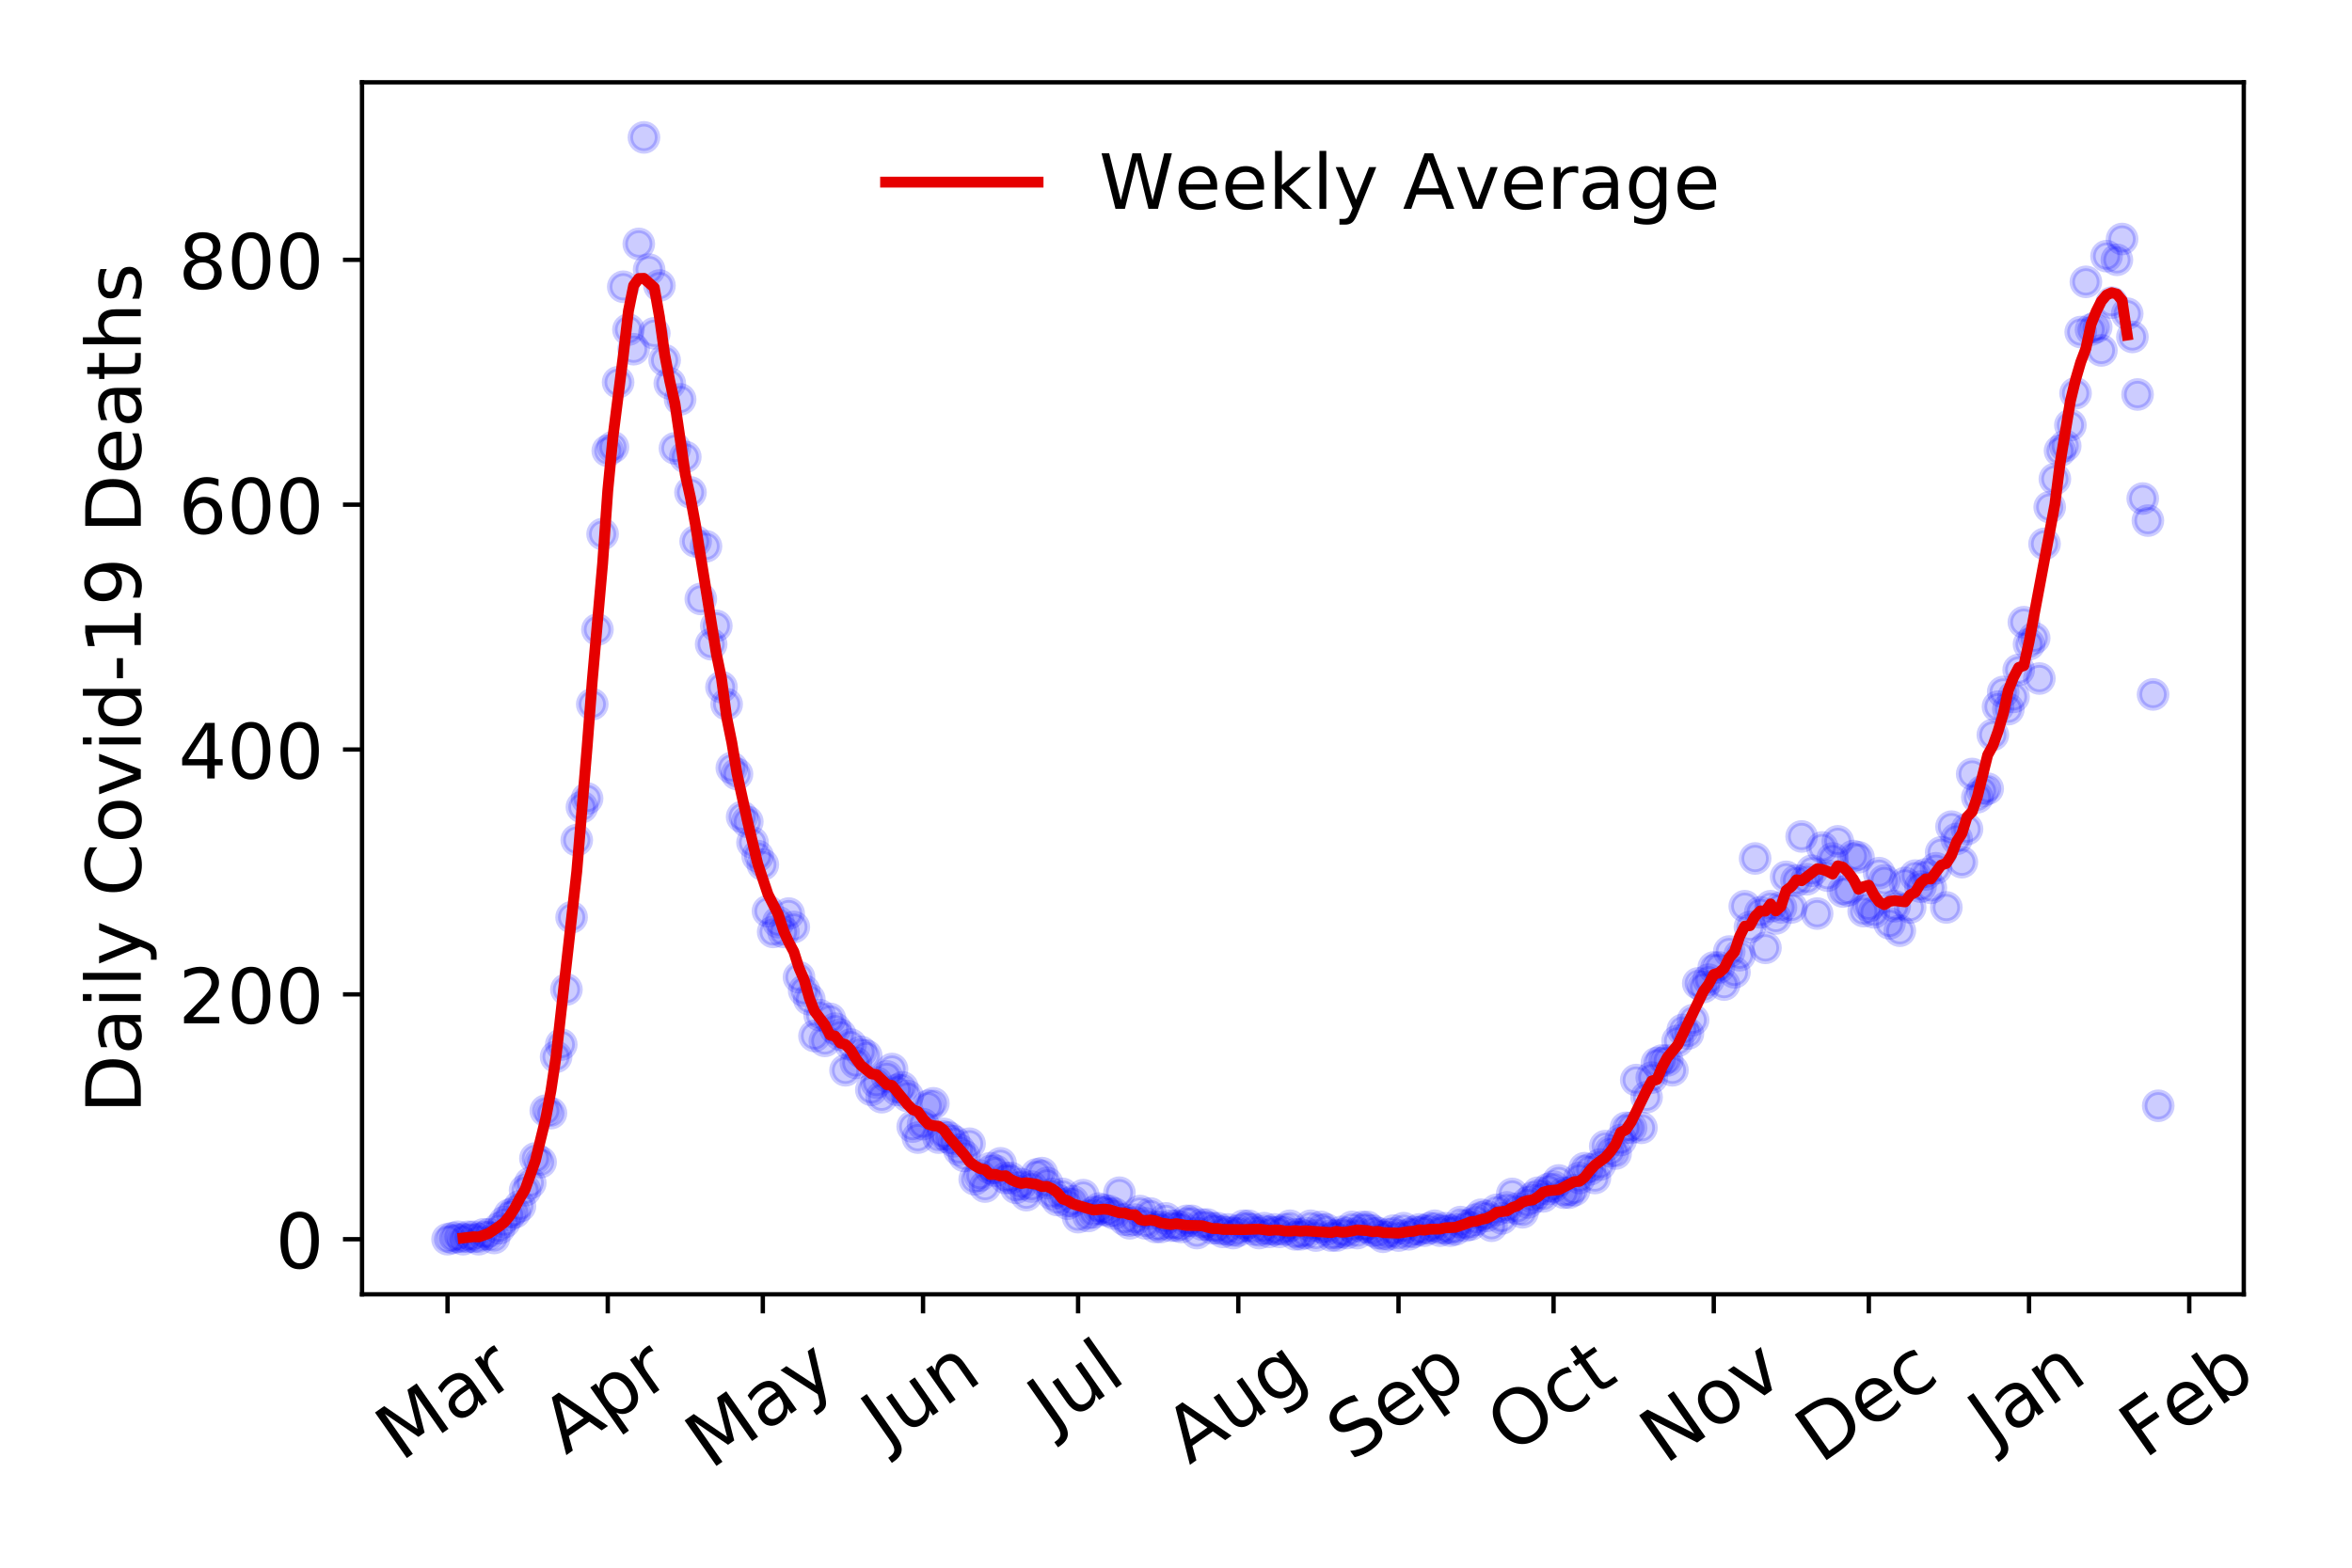 <?xml version="1.0" encoding="utf-8" standalone="no"?>
<!DOCTYPE svg PUBLIC "-//W3C//DTD SVG 1.1//EN"
  "http://www.w3.org/Graphics/SVG/1.1/DTD/svg11.dtd">
<!-- Created with matplotlib (https://matplotlib.org/) -->
<svg height="288pt" version="1.1" viewBox="0 0 432 288" width="432pt" xmlns="http://www.w3.org/2000/svg" xmlns:xlink="http://www.w3.org/1999/xlink">
 <defs>
  <style type="text/css">
*{stroke-linecap:butt;stroke-linejoin:round;}
  </style>
 </defs>
 <g id="figure_1">
  <g id="patch_1">
   <path d="M 0 288 
L 432 288 
L 432 0 
L 0 0 
z
" style="fill:#ffffff;"/>
  </g>
  <g id="axes_1">
   <g id="patch_2">
    <path d="M 66.495 237.778 
L 412.122 237.778 
L 412.122 15.12 
L 66.495 15.12 
z
" style="fill:#ffffff;"/>
   </g>
   <g id="matplotlib.axis_1">
    <g id="xtick_1">
     <g id="line2d_1">
      <defs>
       <path d="M 0 0 
L 0 3.5 
" id="m7de80f76af" style="stroke:#000000;stroke-width:0.8;"/>
      </defs>
      <g>
       <use style="stroke:#000000;stroke-width:0.8;" x="82.205" xlink:href="#m7de80f76af" y="237.778"/>
      </g>
     </g>
     <g id="text_1">
      <!-- Mar -->
      <defs>
       <path d="M 9.812 72.906 
L 24.516 72.906 
L 43.109 23.297 
L 61.812 72.906 
L 76.516 72.906 
L 76.516 0 
L 66.891 0 
L 66.891 64.016 
L 48.094 14.016 
L 38.188 14.016 
L 19.391 64.016 
L 19.391 0 
L 9.812 0 
z
" id="DejaVuSans-77"/>
       <path d="M 34.281 27.484 
Q 23.391 27.484 19.188 25 
Q 14.984 22.516 14.984 16.5 
Q 14.984 11.719 18.141 8.906 
Q 21.297 6.109 26.703 6.109 
Q 34.188 6.109 38.703 11.406 
Q 43.219 16.703 43.219 25.484 
L 43.219 27.484 
z
M 52.203 31.203 
L 52.203 0 
L 43.219 0 
L 43.219 8.297 
Q 40.141 3.328 35.547 0.953 
Q 30.953 -1.422 24.312 -1.422 
Q 15.922 -1.422 10.953 3.297 
Q 6 8.016 6 15.922 
Q 6 25.141 12.172 29.828 
Q 18.359 34.516 30.609 34.516 
L 43.219 34.516 
L 43.219 35.406 
Q 43.219 41.609 39.141 45 
Q 35.062 48.391 27.688 48.391 
Q 23 48.391 18.547 47.266 
Q 14.109 46.141 10.016 43.891 
L 10.016 52.203 
Q 14.938 54.109 19.578 55.047 
Q 24.219 56 28.609 56 
Q 40.484 56 46.344 49.844 
Q 52.203 43.703 52.203 31.203 
z
" id="DejaVuSans-97"/>
       <path d="M 41.109 46.297 
Q 39.594 47.172 37.812 47.578 
Q 36.031 48 33.891 48 
Q 26.266 48 22.188 43.047 
Q 18.109 38.094 18.109 28.812 
L 18.109 0 
L 9.078 0 
L 9.078 54.688 
L 18.109 54.688 
L 18.109 46.188 
Q 20.953 51.172 25.484 53.578 
Q 30.031 56 36.531 56 
Q 37.453 56 38.578 55.875 
Q 39.703 55.766 41.062 55.516 
z
" id="DejaVuSans-114"/>
      </defs>
      <g transform="translate(73.603 268.643)rotate(-35)scale(0.14 -0.14)">
       <use xlink:href="#DejaVuSans-77"/>
       <use x="86.279" xlink:href="#DejaVuSans-97"/>
       <use x="147.559" xlink:href="#DejaVuSans-114"/>
      </g>
     </g>
    </g>
    <g id="xtick_2">
     <g id="line2d_2">
      <g>
       <use style="stroke:#000000;stroke-width:0.8;" x="111.632" xlink:href="#m7de80f76af" y="237.778"/>
      </g>
     </g>
     <g id="text_2">
      <!-- Apr -->
      <defs>
       <path d="M 34.188 63.188 
L 20.797 26.906 
L 47.609 26.906 
z
M 28.609 72.906 
L 39.797 72.906 
L 67.578 0 
L 57.328 0 
L 50.688 18.703 
L 17.828 18.703 
L 11.188 0 
L 0.781 0 
z
" id="DejaVuSans-65"/>
       <path d="M 18.109 8.203 
L 18.109 -20.797 
L 9.078 -20.797 
L 9.078 54.688 
L 18.109 54.688 
L 18.109 46.391 
Q 20.953 51.266 25.266 53.625 
Q 29.594 56 35.594 56 
Q 45.562 56 51.781 48.094 
Q 58.016 40.188 58.016 27.297 
Q 58.016 14.406 51.781 6.484 
Q 45.562 -1.422 35.594 -1.422 
Q 29.594 -1.422 25.266 0.953 
Q 20.953 3.328 18.109 8.203 
z
M 48.688 27.297 
Q 48.688 37.203 44.609 42.844 
Q 40.531 48.484 33.406 48.484 
Q 26.266 48.484 22.188 42.844 
Q 18.109 37.203 18.109 27.297 
Q 18.109 17.391 22.188 11.75 
Q 26.266 6.109 33.406 6.109 
Q 40.531 6.109 44.609 11.75 
Q 48.688 17.391 48.688 27.297 
z
" id="DejaVuSans-112"/>
      </defs>
      <g transform="translate(103.928 267.384)rotate(-35)scale(0.14 -0.14)">
       <use xlink:href="#DejaVuSans-65"/>
       <use x="68.408" xlink:href="#DejaVuSans-112"/>
       <use x="131.885" xlink:href="#DejaVuSans-114"/>
      </g>
     </g>
    </g>
    <g id="xtick_3">
     <g id="line2d_3">
      <g>
       <use style="stroke:#000000;stroke-width:0.8;" x="140.11" xlink:href="#m7de80f76af" y="237.778"/>
      </g>
     </g>
     <g id="text_3">
      <!-- May -->
      <defs>
       <path d="M 32.172 -5.078 
Q 28.375 -14.844 24.75 -17.812 
Q 21.141 -20.797 15.094 -20.797 
L 7.906 -20.797 
L 7.906 -13.281 
L 13.188 -13.281 
Q 16.891 -13.281 18.938 -11.516 
Q 21 -9.766 23.484 -3.219 
L 25.094 0.875 
L 2.984 54.688 
L 12.5 54.688 
L 29.594 11.922 
L 46.688 54.688 
L 56.203 54.688 
z
" id="DejaVuSans-121"/>
      </defs>
      <g transform="translate(130.471 270.094)rotate(-35)scale(0.14 -0.14)">
       <use xlink:href="#DejaVuSans-77"/>
       <use x="86.279" xlink:href="#DejaVuSans-97"/>
       <use x="147.559" xlink:href="#DejaVuSans-121"/>
      </g>
     </g>
    </g>
    <g id="xtick_4">
     <g id="line2d_4">
      <g>
       <use style="stroke:#000000;stroke-width:0.8;" x="169.538" xlink:href="#m7de80f76af" y="237.778"/>
      </g>
     </g>
     <g id="text_4">
      <!-- Jun -->
      <defs>
       <path d="M 9.812 72.906 
L 19.672 72.906 
L 19.672 5.078 
Q 19.672 -8.109 14.672 -14.062 
Q 9.672 -20.016 -1.422 -20.016 
L -5.172 -20.016 
L -5.172 -11.719 
L -2.094 -11.719 
Q 4.438 -11.719 7.125 -8.047 
Q 9.812 -4.391 9.812 5.078 
z
" id="DejaVuSans-74"/>
       <path d="M 8.5 21.578 
L 8.5 54.688 
L 17.484 54.688 
L 17.484 21.922 
Q 17.484 14.156 20.5 10.266 
Q 23.531 6.391 29.594 6.391 
Q 36.859 6.391 41.078 11.031 
Q 45.312 15.672 45.312 23.688 
L 45.312 54.688 
L 54.297 54.688 
L 54.297 0 
L 45.312 0 
L 45.312 8.406 
Q 42.047 3.422 37.719 1 
Q 33.406 -1.422 27.688 -1.422 
Q 18.266 -1.422 13.375 4.438 
Q 8.5 10.297 8.5 21.578 
z
M 31.109 56 
z
" id="DejaVuSans-117"/>
       <path d="M 54.891 33.016 
L 54.891 0 
L 45.906 0 
L 45.906 32.719 
Q 45.906 40.484 42.875 44.328 
Q 39.844 48.188 33.797 48.188 
Q 26.516 48.188 22.312 43.547 
Q 18.109 38.922 18.109 30.906 
L 18.109 0 
L 9.078 0 
L 9.078 54.688 
L 18.109 54.688 
L 18.109 46.188 
Q 21.344 51.125 25.703 53.562 
Q 30.078 56 35.797 56 
Q 45.219 56 50.047 50.172 
Q 54.891 44.344 54.891 33.016 
z
" id="DejaVuSans-110"/>
      </defs>
      <g transform="translate(162.794 266.039)rotate(-35)scale(0.14 -0.14)">
       <use xlink:href="#DejaVuSans-74"/>
       <use x="29.492" xlink:href="#DejaVuSans-117"/>
       <use x="92.871" xlink:href="#DejaVuSans-110"/>
      </g>
     </g>
    </g>
    <g id="xtick_5">
     <g id="line2d_5">
      <g>
       <use style="stroke:#000000;stroke-width:0.8;" x="198.015" xlink:href="#m7de80f76af" y="237.778"/>
      </g>
     </g>
     <g id="text_5">
      <!-- Jul -->
      <defs>
       <path d="M 9.422 75.984 
L 18.406 75.984 
L 18.406 0 
L 9.422 0 
z
" id="DejaVuSans-108"/>
      </defs>
      <g transform="translate(193.313 263.181)rotate(-35)scale(0.14 -0.14)">
       <use xlink:href="#DejaVuSans-74"/>
       <use x="29.492" xlink:href="#DejaVuSans-117"/>
       <use x="92.871" xlink:href="#DejaVuSans-108"/>
      </g>
     </g>
    </g>
    <g id="xtick_6">
     <g id="line2d_6">
      <g>
       <use style="stroke:#000000;stroke-width:0.8;" x="227.443" xlink:href="#m7de80f76af" y="237.778"/>
      </g>
     </g>
     <g id="text_6">
      <!-- Aug -->
      <defs>
       <path d="M 45.406 27.984 
Q 45.406 37.75 41.375 43.109 
Q 37.359 48.484 30.078 48.484 
Q 22.859 48.484 18.828 43.109 
Q 14.797 37.75 14.797 27.984 
Q 14.797 18.266 18.828 12.891 
Q 22.859 7.516 30.078 7.516 
Q 37.359 7.516 41.375 12.891 
Q 45.406 18.266 45.406 27.984 
z
M 54.391 6.781 
Q 54.391 -7.172 48.188 -13.984 
Q 42 -20.797 29.203 -20.797 
Q 24.469 -20.797 20.266 -20.094 
Q 16.062 -19.391 12.109 -17.922 
L 12.109 -9.188 
Q 16.062 -11.328 19.922 -12.344 
Q 23.781 -13.375 27.781 -13.375 
Q 36.625 -13.375 41.016 -8.766 
Q 45.406 -4.156 45.406 5.172 
L 45.406 9.625 
Q 42.625 4.781 38.281 2.391 
Q 33.938 0 27.875 0 
Q 17.828 0 11.672 7.656 
Q 5.516 15.328 5.516 27.984 
Q 5.516 40.672 11.672 48.328 
Q 17.828 56 27.875 56 
Q 33.938 56 38.281 53.609 
Q 42.625 51.219 45.406 46.391 
L 45.406 54.688 
L 54.391 54.688 
z
" id="DejaVuSans-103"/>
      </defs>
      <g transform="translate(218.462 269.172)rotate(-35)scale(0.14 -0.14)">
       <use xlink:href="#DejaVuSans-65"/>
       <use x="68.408" xlink:href="#DejaVuSans-117"/>
       <use x="131.787" xlink:href="#DejaVuSans-103"/>
      </g>
     </g>
    </g>
    <g id="xtick_7">
     <g id="line2d_7">
      <g>
       <use style="stroke:#000000;stroke-width:0.8;" x="256.87" xlink:href="#m7de80f76af" y="237.778"/>
      </g>
     </g>
     <g id="text_7">
      <!-- Sep -->
      <defs>
       <path d="M 53.516 70.516 
L 53.516 60.891 
Q 47.906 63.578 42.922 64.891 
Q 37.938 66.219 33.297 66.219 
Q 25.25 66.219 20.875 63.094 
Q 16.5 59.969 16.5 54.203 
Q 16.5 49.359 19.406 46.891 
Q 22.312 44.438 30.422 42.922 
L 36.375 41.703 
Q 47.406 39.594 52.656 34.297 
Q 57.906 29 57.906 20.125 
Q 57.906 9.516 50.797 4.047 
Q 43.703 -1.422 29.984 -1.422 
Q 24.812 -1.422 18.969 -0.25 
Q 13.141 0.922 6.891 3.219 
L 6.891 13.375 
Q 12.891 10.016 18.656 8.297 
Q 24.422 6.594 29.984 6.594 
Q 38.422 6.594 43.016 9.906 
Q 47.609 13.234 47.609 19.391 
Q 47.609 24.75 44.312 27.781 
Q 41.016 30.812 33.5 32.328 
L 27.484 33.5 
Q 16.453 35.688 11.516 40.375 
Q 6.594 45.062 6.594 53.422 
Q 6.594 63.094 13.406 68.656 
Q 20.219 74.219 32.172 74.219 
Q 37.312 74.219 42.625 73.281 
Q 47.953 72.359 53.516 70.516 
z
" id="DejaVuSans-83"/>
       <path d="M 56.203 29.594 
L 56.203 25.203 
L 14.891 25.203 
Q 15.484 15.922 20.484 11.062 
Q 25.484 6.203 34.422 6.203 
Q 39.594 6.203 44.453 7.469 
Q 49.312 8.734 54.109 11.281 
L 54.109 2.781 
Q 49.266 0.734 44.188 -0.344 
Q 39.109 -1.422 33.891 -1.422 
Q 20.797 -1.422 13.156 6.188 
Q 5.516 13.812 5.516 26.812 
Q 5.516 40.234 12.766 48.109 
Q 20.016 56 32.328 56 
Q 43.359 56 49.781 48.891 
Q 56.203 41.797 56.203 29.594 
z
M 47.219 32.234 
Q 47.125 39.594 43.094 43.984 
Q 39.062 48.391 32.422 48.391 
Q 24.906 48.391 20.391 44.141 
Q 15.875 39.891 15.188 32.172 
z
" id="DejaVuSans-101"/>
      </defs>
      <g transform="translate(248.277 268.629)rotate(-35)scale(0.14 -0.14)">
       <use xlink:href="#DejaVuSans-83"/>
       <use x="63.477" xlink:href="#DejaVuSans-101"/>
       <use x="125" xlink:href="#DejaVuSans-112"/>
      </g>
     </g>
    </g>
    <g id="xtick_8">
     <g id="line2d_8">
      <g>
       <use style="stroke:#000000;stroke-width:0.8;" x="285.348" xlink:href="#m7de80f76af" y="237.778"/>
      </g>
     </g>
     <g id="text_8">
      <!-- Oct -->
      <defs>
       <path d="M 39.406 66.219 
Q 28.656 66.219 22.328 58.203 
Q 16.016 50.203 16.016 36.375 
Q 16.016 22.609 22.328 14.594 
Q 28.656 6.594 39.406 6.594 
Q 50.141 6.594 56.422 14.594 
Q 62.703 22.609 62.703 36.375 
Q 62.703 50.203 56.422 58.203 
Q 50.141 66.219 39.406 66.219 
z
M 39.406 74.219 
Q 54.734 74.219 63.906 63.938 
Q 73.094 53.656 73.094 36.375 
Q 73.094 19.141 63.906 8.859 
Q 54.734 -1.422 39.406 -1.422 
Q 24.031 -1.422 14.812 8.828 
Q 5.609 19.094 5.609 36.375 
Q 5.609 53.656 14.812 63.938 
Q 24.031 74.219 39.406 74.219 
z
" id="DejaVuSans-79"/>
       <path d="M 48.781 52.594 
L 48.781 44.188 
Q 44.969 46.297 41.141 47.344 
Q 37.312 48.391 33.406 48.391 
Q 24.656 48.391 19.812 42.844 
Q 14.984 37.312 14.984 27.297 
Q 14.984 17.281 19.812 11.734 
Q 24.656 6.203 33.406 6.203 
Q 37.312 6.203 41.141 7.25 
Q 44.969 8.297 48.781 10.406 
L 48.781 2.094 
Q 45.016 0.344 40.984 -0.531 
Q 36.969 -1.422 32.422 -1.422 
Q 20.062 -1.422 12.781 6.344 
Q 5.516 14.109 5.516 27.297 
Q 5.516 40.672 12.859 48.328 
Q 20.219 56 33.016 56 
Q 37.156 56 41.109 55.141 
Q 45.062 54.297 48.781 52.594 
z
" id="DejaVuSans-99"/>
       <path d="M 18.312 70.219 
L 18.312 54.688 
L 36.812 54.688 
L 36.812 47.703 
L 18.312 47.703 
L 18.312 18.016 
Q 18.312 11.328 20.141 9.422 
Q 21.969 7.516 27.594 7.516 
L 36.812 7.516 
L 36.812 0 
L 27.594 0 
Q 17.188 0 13.234 3.875 
Q 9.281 7.766 9.281 18.016 
L 9.281 47.703 
L 2.688 47.703 
L 2.688 54.688 
L 9.281 54.688 
L 9.281 70.219 
z
" id="DejaVuSans-116"/>
      </defs>
      <g transform="translate(277.649 267.377)rotate(-35)scale(0.14 -0.14)">
       <use xlink:href="#DejaVuSans-79"/>
       <use x="78.711" xlink:href="#DejaVuSans-99"/>
       <use x="133.691" xlink:href="#DejaVuSans-116"/>
      </g>
     </g>
    </g>
    <g id="xtick_9">
     <g id="line2d_9">
      <g>
       <use style="stroke:#000000;stroke-width:0.8;" x="314.775" xlink:href="#m7de80f76af" y="237.778"/>
      </g>
     </g>
     <g id="text_9">
      <!-- Nov -->
      <defs>
       <path d="M 9.812 72.906 
L 23.094 72.906 
L 55.422 11.922 
L 55.422 72.906 
L 64.984 72.906 
L 64.984 0 
L 51.703 0 
L 19.391 60.984 
L 19.391 0 
L 9.812 0 
z
" id="DejaVuSans-78"/>
       <path d="M 30.609 48.391 
Q 23.391 48.391 19.188 42.75 
Q 14.984 37.109 14.984 27.297 
Q 14.984 17.484 19.156 11.844 
Q 23.344 6.203 30.609 6.203 
Q 37.797 6.203 41.984 11.859 
Q 46.188 17.531 46.188 27.297 
Q 46.188 37.016 41.984 42.703 
Q 37.797 48.391 30.609 48.391 
z
M 30.609 56 
Q 42.328 56 49.016 48.375 
Q 55.719 40.766 55.719 27.297 
Q 55.719 13.875 49.016 6.219 
Q 42.328 -1.422 30.609 -1.422 
Q 18.844 -1.422 12.172 6.219 
Q 5.516 13.875 5.516 27.297 
Q 5.516 40.766 12.172 48.375 
Q 18.844 56 30.609 56 
z
" id="DejaVuSans-111"/>
       <path d="M 2.984 54.688 
L 12.5 54.688 
L 29.594 8.797 
L 46.688 54.688 
L 56.203 54.688 
L 35.688 0 
L 23.484 0 
z
" id="DejaVuSans-118"/>
      </defs>
      <g transform="translate(305.798 269.166)rotate(-35)scale(0.14 -0.14)">
       <use xlink:href="#DejaVuSans-78"/>
       <use x="74.805" xlink:href="#DejaVuSans-111"/>
       <use x="135.986" xlink:href="#DejaVuSans-118"/>
      </g>
     </g>
    </g>
    <g id="xtick_10">
     <g id="line2d_10">
      <g>
       <use style="stroke:#000000;stroke-width:0.8;" x="343.253" xlink:href="#m7de80f76af" y="237.778"/>
      </g>
     </g>
     <g id="text_10">
      <!-- Dec -->
      <defs>
       <path d="M 19.672 64.797 
L 19.672 8.109 
L 31.594 8.109 
Q 46.688 8.109 53.688 14.938 
Q 60.688 21.781 60.688 36.531 
Q 60.688 51.172 53.688 57.984 
Q 46.688 64.797 31.594 64.797 
z
M 9.812 72.906 
L 30.078 72.906 
Q 51.266 72.906 61.172 64.094 
Q 71.094 55.281 71.094 36.531 
Q 71.094 17.672 61.125 8.828 
Q 51.172 0 30.078 0 
L 9.812 0 
z
" id="DejaVuSans-68"/>
      </defs>
      <g transform="translate(334.372 269.032)rotate(-35)scale(0.14 -0.14)">
       <use xlink:href="#DejaVuSans-68"/>
       <use x="77.002" xlink:href="#DejaVuSans-101"/>
       <use x="138.525" xlink:href="#DejaVuSans-99"/>
      </g>
     </g>
    </g>
    <g id="xtick_11">
     <g id="line2d_11">
      <g>
       <use style="stroke:#000000;stroke-width:0.8;" x="372.68" xlink:href="#m7de80f76af" y="237.778"/>
      </g>
     </g>
     <g id="text_11">
      <!-- Jan -->
      <g transform="translate(366.056 265.871)rotate(-35)scale(0.14 -0.14)">
       <use xlink:href="#DejaVuSans-74"/>
       <use x="29.492" xlink:href="#DejaVuSans-97"/>
       <use x="90.771" xlink:href="#DejaVuSans-110"/>
      </g>
     </g>
    </g>
    <g id="xtick_12">
     <g id="line2d_12">
      <g>
       <use style="stroke:#000000;stroke-width:0.8;" x="402.107" xlink:href="#m7de80f76af" y="237.778"/>
      </g>
     </g>
     <g id="text_12">
      <!-- Feb -->
      <defs>
       <path d="M 9.812 72.906 
L 51.703 72.906 
L 51.703 64.594 
L 19.672 64.594 
L 19.672 43.109 
L 48.578 43.109 
L 48.578 34.812 
L 19.672 34.812 
L 19.672 0 
L 9.812 0 
z
" id="DejaVuSans-70"/>
       <path d="M 48.688 27.297 
Q 48.688 37.203 44.609 42.844 
Q 40.531 48.484 33.406 48.484 
Q 26.266 48.484 22.188 42.844 
Q 18.109 37.203 18.109 27.297 
Q 18.109 17.391 22.188 11.75 
Q 26.266 6.109 33.406 6.109 
Q 40.531 6.109 44.609 11.75 
Q 48.688 17.391 48.688 27.297 
z
M 18.109 46.391 
Q 20.953 51.266 25.266 53.625 
Q 29.594 56 35.594 56 
Q 45.562 56 51.781 48.094 
Q 58.016 40.188 58.016 27.297 
Q 58.016 14.406 51.781 6.484 
Q 45.562 -1.422 35.594 -1.422 
Q 29.594 -1.422 25.266 0.953 
Q 20.953 3.328 18.109 8.203 
L 18.109 0 
L 9.078 0 
L 9.078 75.984 
L 18.109 75.984 
z
" id="DejaVuSans-98"/>
      </defs>
      <g transform="translate(393.861 268.143)rotate(-35)scale(0.14 -0.14)">
       <use xlink:href="#DejaVuSans-70"/>
       <use x="57.441" xlink:href="#DejaVuSans-101"/>
       <use x="118.965" xlink:href="#DejaVuSans-98"/>
      </g>
     </g>
    </g>
   </g>
   <g id="matplotlib.axis_2">
    <g id="ytick_1">
     <g id="line2d_13">
      <defs>
       <path d="M 0 0 
L -3.5 0 
" id="m208ccc1a3f" style="stroke:#000000;stroke-width:0.8;"/>
      </defs>
      <g>
       <use style="stroke:#000000;stroke-width:0.8;" x="66.495" xlink:href="#m208ccc1a3f" y="227.657"/>
      </g>
     </g>
     <g id="text_13">
      <!-- 0 -->
      <defs>
       <path d="M 31.781 66.406 
Q 24.172 66.406 20.328 58.906 
Q 16.5 51.422 16.5 36.375 
Q 16.5 21.391 20.328 13.891 
Q 24.172 6.391 31.781 6.391 
Q 39.453 6.391 43.281 13.891 
Q 47.125 21.391 47.125 36.375 
Q 47.125 51.422 43.281 58.906 
Q 39.453 66.406 31.781 66.406 
z
M 31.781 74.219 
Q 44.047 74.219 50.516 64.516 
Q 56.984 54.828 56.984 36.375 
Q 56.984 17.969 50.516 8.266 
Q 44.047 -1.422 31.781 -1.422 
Q 19.531 -1.422 13.062 8.266 
Q 6.594 17.969 6.594 36.375 
Q 6.594 54.828 13.062 64.516 
Q 19.531 74.219 31.781 74.219 
z
" id="DejaVuSans-48"/>
      </defs>
      <g transform="translate(50.587 232.976)scale(0.14 -0.14)">
       <use xlink:href="#DejaVuSans-48"/>
      </g>
     </g>
    </g>
    <g id="ytick_2">
     <g id="line2d_14">
      <g>
       <use style="stroke:#000000;stroke-width:0.8;" x="66.495" xlink:href="#m208ccc1a3f" y="182.676"/>
      </g>
     </g>
     <g id="text_14">
      <!-- 200 -->
      <defs>
       <path d="M 19.188 8.297 
L 53.609 8.297 
L 53.609 0 
L 7.328 0 
L 7.328 8.297 
Q 12.938 14.109 22.625 23.891 
Q 32.328 33.688 34.812 36.531 
Q 39.547 41.844 41.422 45.531 
Q 43.312 49.219 43.312 52.781 
Q 43.312 58.594 39.234 62.25 
Q 35.156 65.922 28.609 65.922 
Q 23.969 65.922 18.812 64.312 
Q 13.672 62.703 7.812 59.422 
L 7.812 69.391 
Q 13.766 71.781 18.938 73 
Q 24.125 74.219 28.422 74.219 
Q 39.75 74.219 46.484 68.547 
Q 53.219 62.891 53.219 53.422 
Q 53.219 48.922 51.531 44.891 
Q 49.859 40.875 45.406 35.406 
Q 44.188 33.984 37.641 27.219 
Q 31.109 20.453 19.188 8.297 
z
" id="DejaVuSans-50"/>
      </defs>
      <g transform="translate(32.773 187.995)scale(0.14 -0.14)">
       <use xlink:href="#DejaVuSans-50"/>
       <use x="63.623" xlink:href="#DejaVuSans-48"/>
       <use x="127.246" xlink:href="#DejaVuSans-48"/>
      </g>
     </g>
    </g>
    <g id="ytick_3">
     <g id="line2d_15">
      <g>
       <use style="stroke:#000000;stroke-width:0.8;" x="66.495" xlink:href="#m208ccc1a3f" y="137.694"/>
      </g>
     </g>
     <g id="text_15">
      <!-- 400 -->
      <defs>
       <path d="M 37.797 64.312 
L 12.891 25.391 
L 37.797 25.391 
z
M 35.203 72.906 
L 47.609 72.906 
L 47.609 25.391 
L 58.016 25.391 
L 58.016 17.188 
L 47.609 17.188 
L 47.609 0 
L 37.797 0 
L 37.797 17.188 
L 4.891 17.188 
L 4.891 26.703 
z
" id="DejaVuSans-52"/>
      </defs>
      <g transform="translate(32.773 143.013)scale(0.14 -0.14)">
       <use xlink:href="#DejaVuSans-52"/>
       <use x="63.623" xlink:href="#DejaVuSans-48"/>
       <use x="127.246" xlink:href="#DejaVuSans-48"/>
      </g>
     </g>
    </g>
    <g id="ytick_4">
     <g id="line2d_16">
      <g>
       <use style="stroke:#000000;stroke-width:0.8;" x="66.495" xlink:href="#m208ccc1a3f" y="92.713"/>
      </g>
     </g>
     <g id="text_16">
      <!-- 600 -->
      <defs>
       <path d="M 33.016 40.375 
Q 26.375 40.375 22.484 35.828 
Q 18.609 31.297 18.609 23.391 
Q 18.609 15.531 22.484 10.953 
Q 26.375 6.391 33.016 6.391 
Q 39.656 6.391 43.531 10.953 
Q 47.406 15.531 47.406 23.391 
Q 47.406 31.297 43.531 35.828 
Q 39.656 40.375 33.016 40.375 
z
M 52.594 71.297 
L 52.594 62.312 
Q 48.875 64.062 45.094 64.984 
Q 41.312 65.922 37.594 65.922 
Q 27.828 65.922 22.672 59.328 
Q 17.531 52.734 16.797 39.406 
Q 19.672 43.656 24.016 45.922 
Q 28.375 48.188 33.594 48.188 
Q 44.578 48.188 50.953 41.516 
Q 57.328 34.859 57.328 23.391 
Q 57.328 12.156 50.688 5.359 
Q 44.047 -1.422 33.016 -1.422 
Q 20.359 -1.422 13.672 8.266 
Q 6.984 17.969 6.984 36.375 
Q 6.984 53.656 15.188 63.938 
Q 23.391 74.219 37.203 74.219 
Q 40.922 74.219 44.703 73.484 
Q 48.484 72.75 52.594 71.297 
z
" id="DejaVuSans-54"/>
      </defs>
      <g transform="translate(32.773 98.032)scale(0.14 -0.14)">
       <use xlink:href="#DejaVuSans-54"/>
       <use x="63.623" xlink:href="#DejaVuSans-48"/>
       <use x="127.246" xlink:href="#DejaVuSans-48"/>
      </g>
     </g>
    </g>
    <g id="ytick_5">
     <g id="line2d_17">
      <g>
       <use style="stroke:#000000;stroke-width:0.8;" x="66.495" xlink:href="#m208ccc1a3f" y="47.732"/>
      </g>
     </g>
     <g id="text_17">
      <!-- 800 -->
      <defs>
       <path d="M 31.781 34.625 
Q 24.75 34.625 20.719 30.859 
Q 16.703 27.094 16.703 20.516 
Q 16.703 13.922 20.719 10.156 
Q 24.75 6.391 31.781 6.391 
Q 38.812 6.391 42.859 10.172 
Q 46.922 13.969 46.922 20.516 
Q 46.922 27.094 42.891 30.859 
Q 38.875 34.625 31.781 34.625 
z
M 21.922 38.812 
Q 15.578 40.375 12.031 44.719 
Q 8.5 49.078 8.5 55.328 
Q 8.5 64.062 14.719 69.141 
Q 20.953 74.219 31.781 74.219 
Q 42.672 74.219 48.875 69.141 
Q 55.078 64.062 55.078 55.328 
Q 55.078 49.078 51.531 44.719 
Q 48 40.375 41.703 38.812 
Q 48.828 37.156 52.797 32.312 
Q 56.781 27.484 56.781 20.516 
Q 56.781 9.906 50.312 4.234 
Q 43.844 -1.422 31.781 -1.422 
Q 19.734 -1.422 13.25 4.234 
Q 6.781 9.906 6.781 20.516 
Q 6.781 27.484 10.781 32.312 
Q 14.797 37.156 21.922 38.812 
z
M 18.312 54.391 
Q 18.312 48.734 21.844 45.562 
Q 25.391 42.391 31.781 42.391 
Q 38.141 42.391 41.719 45.562 
Q 45.312 48.734 45.312 54.391 
Q 45.312 60.062 41.719 63.234 
Q 38.141 66.406 31.781 66.406 
Q 25.391 66.406 21.844 63.234 
Q 18.312 60.062 18.312 54.391 
z
" id="DejaVuSans-56"/>
      </defs>
      <g transform="translate(32.773 53.05)scale(0.14 -0.14)">
       <use xlink:href="#DejaVuSans-56"/>
       <use x="63.623" xlink:href="#DejaVuSans-48"/>
       <use x="127.246" xlink:href="#DejaVuSans-48"/>
      </g>
     </g>
    </g>
    <g id="text_18">
     <!-- Daily Covid-19 Deaths -->
     <defs>
      <path d="M 9.422 54.688 
L 18.406 54.688 
L 18.406 0 
L 9.422 0 
z
M 9.422 75.984 
L 18.406 75.984 
L 18.406 64.594 
L 9.422 64.594 
z
" id="DejaVuSans-105"/>
      <path id="DejaVuSans-32"/>
      <path d="M 64.406 67.281 
L 64.406 56.891 
Q 59.422 61.531 53.781 63.812 
Q 48.141 66.109 41.797 66.109 
Q 29.297 66.109 22.656 58.469 
Q 16.016 50.828 16.016 36.375 
Q 16.016 21.969 22.656 14.328 
Q 29.297 6.688 41.797 6.688 
Q 48.141 6.688 53.781 8.984 
Q 59.422 11.281 64.406 15.922 
L 64.406 5.609 
Q 59.234 2.094 53.438 0.328 
Q 47.656 -1.422 41.219 -1.422 
Q 24.656 -1.422 15.125 8.703 
Q 5.609 18.844 5.609 36.375 
Q 5.609 53.953 15.125 64.078 
Q 24.656 74.219 41.219 74.219 
Q 47.75 74.219 53.531 72.484 
Q 59.328 70.75 64.406 67.281 
z
" id="DejaVuSans-67"/>
      <path d="M 45.406 46.391 
L 45.406 75.984 
L 54.391 75.984 
L 54.391 0 
L 45.406 0 
L 45.406 8.203 
Q 42.578 3.328 38.25 0.953 
Q 33.938 -1.422 27.875 -1.422 
Q 17.969 -1.422 11.734 6.484 
Q 5.516 14.406 5.516 27.297 
Q 5.516 40.188 11.734 48.094 
Q 17.969 56 27.875 56 
Q 33.938 56 38.25 53.625 
Q 42.578 51.266 45.406 46.391 
z
M 14.797 27.297 
Q 14.797 17.391 18.875 11.75 
Q 22.953 6.109 30.078 6.109 
Q 37.203 6.109 41.297 11.75 
Q 45.406 17.391 45.406 27.297 
Q 45.406 37.203 41.297 42.844 
Q 37.203 48.484 30.078 48.484 
Q 22.953 48.484 18.875 42.844 
Q 14.797 37.203 14.797 27.297 
z
" id="DejaVuSans-100"/>
      <path d="M 4.891 31.391 
L 31.203 31.391 
L 31.203 23.391 
L 4.891 23.391 
z
" id="DejaVuSans-45"/>
      <path d="M 12.406 8.297 
L 28.516 8.297 
L 28.516 63.922 
L 10.984 60.406 
L 10.984 69.391 
L 28.422 72.906 
L 38.281 72.906 
L 38.281 8.297 
L 54.391 8.297 
L 54.391 0 
L 12.406 0 
z
" id="DejaVuSans-49"/>
      <path d="M 10.984 1.516 
L 10.984 10.5 
Q 14.703 8.734 18.5 7.812 
Q 22.312 6.891 25.984 6.891 
Q 35.75 6.891 40.891 13.453 
Q 46.047 20.016 46.781 33.406 
Q 43.953 29.203 39.594 26.953 
Q 35.25 24.703 29.984 24.703 
Q 19.047 24.703 12.672 31.312 
Q 6.297 37.938 6.297 49.422 
Q 6.297 60.641 12.938 67.422 
Q 19.578 74.219 30.609 74.219 
Q 43.266 74.219 49.922 64.516 
Q 56.594 54.828 56.594 36.375 
Q 56.594 19.141 48.406 8.859 
Q 40.234 -1.422 26.422 -1.422 
Q 22.703 -1.422 18.891 -0.688 
Q 15.094 0.047 10.984 1.516 
z
M 30.609 32.422 
Q 37.25 32.422 41.125 36.953 
Q 45.016 41.5 45.016 49.422 
Q 45.016 57.281 41.125 61.844 
Q 37.25 66.406 30.609 66.406 
Q 23.969 66.406 20.094 61.844 
Q 16.219 57.281 16.219 49.422 
Q 16.219 41.5 20.094 36.953 
Q 23.969 32.422 30.609 32.422 
z
" id="DejaVuSans-57"/>
      <path d="M 54.891 33.016 
L 54.891 0 
L 45.906 0 
L 45.906 32.719 
Q 45.906 40.484 42.875 44.328 
Q 39.844 48.188 33.797 48.188 
Q 26.516 48.188 22.312 43.547 
Q 18.109 38.922 18.109 30.906 
L 18.109 0 
L 9.078 0 
L 9.078 75.984 
L 18.109 75.984 
L 18.109 46.188 
Q 21.344 51.125 25.703 53.562 
Q 30.078 56 35.797 56 
Q 45.219 56 50.047 50.172 
Q 54.891 44.344 54.891 33.016 
z
" id="DejaVuSans-104"/>
      <path d="M 44.281 53.078 
L 44.281 44.578 
Q 40.484 46.531 36.375 47.5 
Q 32.281 48.484 27.875 48.484 
Q 21.188 48.484 17.844 46.438 
Q 14.5 44.391 14.5 40.281 
Q 14.5 37.156 16.891 35.375 
Q 19.281 33.594 26.516 31.984 
L 29.594 31.297 
Q 39.156 29.25 43.188 25.516 
Q 47.219 21.781 47.219 15.094 
Q 47.219 7.469 41.188 3.016 
Q 35.156 -1.422 24.609 -1.422 
Q 20.219 -1.422 15.453 -0.562 
Q 10.688 0.297 5.422 2 
L 5.422 11.281 
Q 10.406 8.688 15.234 7.391 
Q 20.062 6.109 24.812 6.109 
Q 31.156 6.109 34.562 8.281 
Q 37.984 10.453 37.984 14.406 
Q 37.984 18.062 35.516 20.016 
Q 33.062 21.969 24.703 23.781 
L 21.578 24.516 
Q 13.234 26.266 9.516 29.906 
Q 5.812 33.547 5.812 39.891 
Q 5.812 47.609 11.281 51.797 
Q 16.75 56 26.812 56 
Q 31.781 56 36.172 55.266 
Q 40.578 54.547 44.281 53.078 
z
" id="DejaVuSans-115"/>
     </defs>
     <g transform="translate(25.861 204.56)rotate(-90)scale(0.14 -0.14)">
      <use xlink:href="#DejaVuSans-68"/>
      <use x="77.002" xlink:href="#DejaVuSans-97"/>
      <use x="138.281" xlink:href="#DejaVuSans-105"/>
      <use x="166.064" xlink:href="#DejaVuSans-108"/>
      <use x="193.848" xlink:href="#DejaVuSans-121"/>
      <use x="253.027" xlink:href="#DejaVuSans-32"/>
      <use x="284.814" xlink:href="#DejaVuSans-67"/>
      <use x="354.639" xlink:href="#DejaVuSans-111"/>
      <use x="415.82" xlink:href="#DejaVuSans-118"/>
      <use x="475" xlink:href="#DejaVuSans-105"/>
      <use x="502.783" xlink:href="#DejaVuSans-100"/>
      <use x="566.26" xlink:href="#DejaVuSans-45"/>
      <use x="602.344" xlink:href="#DejaVuSans-49"/>
      <use x="665.967" xlink:href="#DejaVuSans-57"/>
      <use x="729.59" xlink:href="#DejaVuSans-32"/>
      <use x="761.377" xlink:href="#DejaVuSans-68"/>
      <use x="838.379" xlink:href="#DejaVuSans-101"/>
      <use x="899.902" xlink:href="#DejaVuSans-97"/>
      <use x="961.182" xlink:href="#DejaVuSans-116"/>
      <use x="1000.391" xlink:href="#DejaVuSans-104"/>
      <use x="1063.77" xlink:href="#DejaVuSans-115"/>
     </g>
    </g>
   </g>
   <g id="line2d_18">
    <defs>
     <path d="M 0 2.5 
C 0.663 2.5 1.299 2.237 1.768 1.768 
C 2.237 1.299 2.5 0.663 2.5 0 
C 2.5 -0.663 2.237 -1.299 1.768 -1.768 
C 1.299 -2.237 0.663 -2.5 0 -2.5 
C -0.663 -2.5 -1.299 -2.237 -1.768 -1.768 
C -2.237 -1.299 -2.5 -0.663 -2.5 0 
C -2.5 0.663 -2.237 1.299 -1.768 1.768 
C -1.299 2.237 -0.663 2.5 0 2.5 
z
" id="mdbe2eba90b" style="stroke:#0000ff;stroke-opacity:0.2;"/>
    </defs>
    <g clip-path="url(#p0e3343422b)">
     <use style="fill:#0000ff;fill-opacity:0.2;stroke:#0000ff;stroke-opacity:0.2;" x="82.205" xlink:href="#mdbe2eba90b" y="227.657"/>
     <use style="fill:#0000ff;fill-opacity:0.2;stroke:#0000ff;stroke-opacity:0.2;" x="83.155" xlink:href="#mdbe2eba90b" y="227.432"/>
     <use style="fill:#0000ff;fill-opacity:0.2;stroke:#0000ff;stroke-opacity:0.2;" x="84.104" xlink:href="#mdbe2eba90b" y="227.208"/>
     <use style="fill:#0000ff;fill-opacity:0.2;stroke:#0000ff;stroke-opacity:0.2;" x="85.053" xlink:href="#mdbe2eba90b" y="227.657"/>
     <use style="fill:#0000ff;fill-opacity:0.2;stroke:#0000ff;stroke-opacity:0.2;" x="86.002" xlink:href="#mdbe2eba90b" y="227.208"/>
     <use style="fill:#0000ff;fill-opacity:0.2;stroke:#0000ff;stroke-opacity:0.2;" x="86.952" xlink:href="#mdbe2eba90b" y="227.208"/>
     <use style="fill:#0000ff;fill-opacity:0.2;stroke:#0000ff;stroke-opacity:0.2;" x="87.901" xlink:href="#mdbe2eba90b" y="227.657"/>
     <use style="fill:#0000ff;fill-opacity:0.2;stroke:#0000ff;stroke-opacity:0.2;" x="88.85" xlink:href="#mdbe2eba90b" y="226.758"/>
     <use style="fill:#0000ff;fill-opacity:0.2;stroke:#0000ff;stroke-opacity:0.2;" x="89.799" xlink:href="#mdbe2eba90b" y="226.758"/>
     <use style="fill:#0000ff;fill-opacity:0.2;stroke:#0000ff;stroke-opacity:0.2;" x="90.749" xlink:href="#mdbe2eba90b" y="227.432"/>
     <use style="fill:#0000ff;fill-opacity:0.2;stroke:#0000ff;stroke-opacity:0.2;" x="91.698" xlink:href="#mdbe2eba90b" y="225.633"/>
     <use style="fill:#0000ff;fill-opacity:0.2;stroke:#0000ff;stroke-opacity:0.2;" x="92.647" xlink:href="#mdbe2eba90b" y="224.509"/>
     <use style="fill:#0000ff;fill-opacity:0.2;stroke:#0000ff;stroke-opacity:0.2;" x="93.596" xlink:href="#mdbe2eba90b" y="223.159"/>
     <use style="fill:#0000ff;fill-opacity:0.2;stroke:#0000ff;stroke-opacity:0.2;" x="94.546" xlink:href="#mdbe2eba90b" y="222.709"/>
     <use style="fill:#0000ff;fill-opacity:0.2;stroke:#0000ff;stroke-opacity:0.2;" x="95.495" xlink:href="#mdbe2eba90b" y="221.585"/>
     <use style="fill:#0000ff;fill-opacity:0.2;stroke:#0000ff;stroke-opacity:0.2;" x="96.444" xlink:href="#mdbe2eba90b" y="218.661"/>
     <use style="fill:#0000ff;fill-opacity:0.2;stroke:#0000ff;stroke-opacity:0.2;" x="97.394" xlink:href="#mdbe2eba90b" y="217.312"/>
     <use style="fill:#0000ff;fill-opacity:0.2;stroke:#0000ff;stroke-opacity:0.2;" x="98.343" xlink:href="#mdbe2eba90b" y="212.813"/>
     <use style="fill:#0000ff;fill-opacity:0.2;stroke:#0000ff;stroke-opacity:0.2;" x="99.292" xlink:href="#mdbe2eba90b" y="213.488"/>
     <use style="fill:#0000ff;fill-opacity:0.2;stroke:#0000ff;stroke-opacity:0.2;" x="100.241" xlink:href="#mdbe2eba90b" y="204.042"/>
     <use style="fill:#0000ff;fill-opacity:0.2;stroke:#0000ff;stroke-opacity:0.2;" x="101.191" xlink:href="#mdbe2eba90b" y="204.492"/>
     <use style="fill:#0000ff;fill-opacity:0.2;stroke:#0000ff;stroke-opacity:0.2;" x="102.14" xlink:href="#mdbe2eba90b" y="194.146"/>
     <use style="fill:#0000ff;fill-opacity:0.2;stroke:#0000ff;stroke-opacity:0.2;" x="103.089" xlink:href="#mdbe2eba90b" y="191.897"/>
     <use style="fill:#0000ff;fill-opacity:0.2;stroke:#0000ff;stroke-opacity:0.2;" x="104.038" xlink:href="#mdbe2eba90b" y="181.776"/>
     <use style="fill:#0000ff;fill-opacity:0.2;stroke:#0000ff;stroke-opacity:0.2;" x="104.988" xlink:href="#mdbe2eba90b" y="168.507"/>
     <use style="fill:#0000ff;fill-opacity:0.2;stroke:#0000ff;stroke-opacity:0.2;" x="105.937" xlink:href="#mdbe2eba90b" y="154.338"/>
     <use style="fill:#0000ff;fill-opacity:0.2;stroke:#0000ff;stroke-opacity:0.2;" x="106.886" xlink:href="#mdbe2eba90b" y="148.265"/>
     <use style="fill:#0000ff;fill-opacity:0.2;stroke:#0000ff;stroke-opacity:0.2;" x="107.835" xlink:href="#mdbe2eba90b" y="146.691"/>
     <use style="fill:#0000ff;fill-opacity:0.2;stroke:#0000ff;stroke-opacity:0.2;" x="108.785" xlink:href="#mdbe2eba90b" y="129.373"/>
     <use style="fill:#0000ff;fill-opacity:0.2;stroke:#0000ff;stroke-opacity:0.2;" x="109.734" xlink:href="#mdbe2eba90b" y="115.654"/>
     <use style="fill:#0000ff;fill-opacity:0.2;stroke:#0000ff;stroke-opacity:0.2;" x="110.683" xlink:href="#mdbe2eba90b" y="98.111"/>
     <use style="fill:#0000ff;fill-opacity:0.2;stroke:#0000ff;stroke-opacity:0.2;" x="111.632" xlink:href="#mdbe2eba90b" y="82.817"/>
     <use style="fill:#0000ff;fill-opacity:0.2;stroke:#0000ff;stroke-opacity:0.2;" x="112.582" xlink:href="#mdbe2eba90b" y="82.142"/>
     <use style="fill:#0000ff;fill-opacity:0.2;stroke:#0000ff;stroke-opacity:0.2;" x="113.531" xlink:href="#mdbe2eba90b" y="70.222"/>
     <use style="fill:#0000ff;fill-opacity:0.2;stroke:#0000ff;stroke-opacity:0.2;" x="114.48" xlink:href="#mdbe2eba90b" y="52.68"/>
     <use style="fill:#0000ff;fill-opacity:0.2;stroke:#0000ff;stroke-opacity:0.2;" x="115.43" xlink:href="#mdbe2eba90b" y="60.551"/>
     <use style="fill:#0000ff;fill-opacity:0.2;stroke:#0000ff;stroke-opacity:0.2;" x="116.379" xlink:href="#mdbe2eba90b" y="64.15"/>
     <use style="fill:#0000ff;fill-opacity:0.2;stroke:#0000ff;stroke-opacity:0.2;" x="117.328" xlink:href="#mdbe2eba90b" y="44.808"/>
     <use style="fill:#0000ff;fill-opacity:0.2;stroke:#0000ff;stroke-opacity:0.2;" x="118.277" xlink:href="#mdbe2eba90b" y="25.241"/>
     <use style="fill:#0000ff;fill-opacity:0.2;stroke:#0000ff;stroke-opacity:0.2;" x="119.227" xlink:href="#mdbe2eba90b" y="49.531"/>
     <use style="fill:#0000ff;fill-opacity:0.2;stroke:#0000ff;stroke-opacity:0.2;" x="120.176" xlink:href="#mdbe2eba90b" y="61.226"/>
     <use style="fill:#0000ff;fill-opacity:0.2;stroke:#0000ff;stroke-opacity:0.2;" x="121.125" xlink:href="#mdbe2eba90b" y="52.455"/>
     <use style="fill:#0000ff;fill-opacity:0.2;stroke:#0000ff;stroke-opacity:0.2;" x="122.074" xlink:href="#mdbe2eba90b" y="66.174"/>
     <use style="fill:#0000ff;fill-opacity:0.2;stroke:#0000ff;stroke-opacity:0.2;" x="123.024" xlink:href="#mdbe2eba90b" y="70.447"/>
     <use style="fill:#0000ff;fill-opacity:0.2;stroke:#0000ff;stroke-opacity:0.2;" x="123.973" xlink:href="#mdbe2eba90b" y="82.367"/>
     <use style="fill:#0000ff;fill-opacity:0.2;stroke:#0000ff;stroke-opacity:0.2;" x="124.922" xlink:href="#mdbe2eba90b" y="73.371"/>
     <use style="fill:#0000ff;fill-opacity:0.2;stroke:#0000ff;stroke-opacity:0.2;" x="125.871" xlink:href="#mdbe2eba90b" y="83.942"/>
     <use style="fill:#0000ff;fill-opacity:0.2;stroke:#0000ff;stroke-opacity:0.2;" x="126.821" xlink:href="#mdbe2eba90b" y="90.464"/>
     <use style="fill:#0000ff;fill-opacity:0.2;stroke:#0000ff;stroke-opacity:0.2;" x="127.77" xlink:href="#mdbe2eba90b" y="99.46"/>
     <use style="fill:#0000ff;fill-opacity:0.2;stroke:#0000ff;stroke-opacity:0.2;" x="128.719" xlink:href="#mdbe2eba90b" y="110.031"/>
     <use style="fill:#0000ff;fill-opacity:0.2;stroke:#0000ff;stroke-opacity:0.2;" x="129.668" xlink:href="#mdbe2eba90b" y="100.36"/>
     <use style="fill:#0000ff;fill-opacity:0.2;stroke:#0000ff;stroke-opacity:0.2;" x="130.618" xlink:href="#mdbe2eba90b" y="118.352"/>
     <use style="fill:#0000ff;fill-opacity:0.2;stroke:#0000ff;stroke-opacity:0.2;" x="131.567" xlink:href="#mdbe2eba90b" y="114.979"/>
     <use style="fill:#0000ff;fill-opacity:0.2;stroke:#0000ff;stroke-opacity:0.2;" x="132.516" xlink:href="#mdbe2eba90b" y="126.224"/>
     <use style="fill:#0000ff;fill-opacity:0.2;stroke:#0000ff;stroke-opacity:0.2;" x="133.466" xlink:href="#mdbe2eba90b" y="129.373"/>
     <use style="fill:#0000ff;fill-opacity:0.2;stroke:#0000ff;stroke-opacity:0.2;" x="134.415" xlink:href="#mdbe2eba90b" y="141.068"/>
     <use style="fill:#0000ff;fill-opacity:0.2;stroke:#0000ff;stroke-opacity:0.2;" x="135.364" xlink:href="#mdbe2eba90b" y="142.193"/>
     <use style="fill:#0000ff;fill-opacity:0.2;stroke:#0000ff;stroke-opacity:0.2;" x="136.313" xlink:href="#mdbe2eba90b" y="150.064"/>
     <use style="fill:#0000ff;fill-opacity:0.2;stroke:#0000ff;stroke-opacity:0.2;" x="137.263" xlink:href="#mdbe2eba90b" y="150.964"/>
     <use style="fill:#0000ff;fill-opacity:0.2;stroke:#0000ff;stroke-opacity:0.2;" x="138.212" xlink:href="#mdbe2eba90b" y="154.787"/>
     <use style="fill:#0000ff;fill-opacity:0.2;stroke:#0000ff;stroke-opacity:0.2;" x="139.161" xlink:href="#mdbe2eba90b" y="157.261"/>
     <use style="fill:#0000ff;fill-opacity:0.2;stroke:#0000ff;stroke-opacity:0.2;" x="140.11" xlink:href="#mdbe2eba90b" y="158.836"/>
     <use style="fill:#0000ff;fill-opacity:0.2;stroke:#0000ff;stroke-opacity:0.2;" x="141.06" xlink:href="#mdbe2eba90b" y="167.382"/>
     <use style="fill:#0000ff;fill-opacity:0.2;stroke:#0000ff;stroke-opacity:0.2;" x="142.009" xlink:href="#mdbe2eba90b" y="171.206"/>
     <use style="fill:#0000ff;fill-opacity:0.2;stroke:#0000ff;stroke-opacity:0.2;" x="142.958" xlink:href="#mdbe2eba90b" y="169.406"/>
     <use style="fill:#0000ff;fill-opacity:0.2;stroke:#0000ff;stroke-opacity:0.2;" x="143.907" xlink:href="#mdbe2eba90b" y="171.206"/>
     <use style="fill:#0000ff;fill-opacity:0.2;stroke:#0000ff;stroke-opacity:0.2;" x="144.857" xlink:href="#mdbe2eba90b" y="167.832"/>
     <use style="fill:#0000ff;fill-opacity:0.2;stroke:#0000ff;stroke-opacity:0.2;" x="145.806" xlink:href="#mdbe2eba90b" y="170.306"/>
     <use style="fill:#0000ff;fill-opacity:0.2;stroke:#0000ff;stroke-opacity:0.2;" x="146.755" xlink:href="#mdbe2eba90b" y="179.527"/>
     <use style="fill:#0000ff;fill-opacity:0.2;stroke:#0000ff;stroke-opacity:0.2;" x="147.704" xlink:href="#mdbe2eba90b" y="182.001"/>
     <use style="fill:#0000ff;fill-opacity:0.2;stroke:#0000ff;stroke-opacity:0.2;" x="148.654" xlink:href="#mdbe2eba90b" y="183.576"/>
     <use style="fill:#0000ff;fill-opacity:0.2;stroke:#0000ff;stroke-opacity:0.2;" x="149.603" xlink:href="#mdbe2eba90b" y="190.323"/>
     <use style="fill:#0000ff;fill-opacity:0.2;stroke:#0000ff;stroke-opacity:0.2;" x="150.552" xlink:href="#mdbe2eba90b" y="186.499"/>
     <use style="fill:#0000ff;fill-opacity:0.2;stroke:#0000ff;stroke-opacity:0.2;" x="151.502" xlink:href="#mdbe2eba90b" y="191.222"/>
     <use style="fill:#0000ff;fill-opacity:0.2;stroke:#0000ff;stroke-opacity:0.2;" x="152.451" xlink:href="#mdbe2eba90b" y="187.174"/>
     <use style="fill:#0000ff;fill-opacity:0.2;stroke:#0000ff;stroke-opacity:0.2;" x="153.4" xlink:href="#mdbe2eba90b" y="188.973"/>
     <use style="fill:#0000ff;fill-opacity:0.2;stroke:#0000ff;stroke-opacity:0.2;" x="154.349" xlink:href="#mdbe2eba90b" y="190.098"/>
     <use style="fill:#0000ff;fill-opacity:0.2;stroke:#0000ff;stroke-opacity:0.2;" x="155.299" xlink:href="#mdbe2eba90b" y="196.62"/>
     <use style="fill:#0000ff;fill-opacity:0.2;stroke:#0000ff;stroke-opacity:0.2;" x="156.248" xlink:href="#mdbe2eba90b" y="191.897"/>
     <use style="fill:#0000ff;fill-opacity:0.2;stroke:#0000ff;stroke-opacity:0.2;" x="157.197" xlink:href="#mdbe2eba90b" y="195.271"/>
     <use style="fill:#0000ff;fill-opacity:0.2;stroke:#0000ff;stroke-opacity:0.2;" x="158.146" xlink:href="#mdbe2eba90b" y="193.247"/>
     <use style="fill:#0000ff;fill-opacity:0.2;stroke:#0000ff;stroke-opacity:0.2;" x="159.096" xlink:href="#mdbe2eba90b" y="193.921"/>
     <use style="fill:#0000ff;fill-opacity:0.2;stroke:#0000ff;stroke-opacity:0.2;" x="160.045" xlink:href="#mdbe2eba90b" y="200.219"/>
     <use style="fill:#0000ff;fill-opacity:0.2;stroke:#0000ff;stroke-opacity:0.2;" x="160.994" xlink:href="#mdbe2eba90b" y="198.869"/>
     <use style="fill:#0000ff;fill-opacity:0.2;stroke:#0000ff;stroke-opacity:0.2;" x="161.943" xlink:href="#mdbe2eba90b" y="201.568"/>
     <use style="fill:#0000ff;fill-opacity:0.2;stroke:#0000ff;stroke-opacity:0.2;" x="162.893" xlink:href="#mdbe2eba90b" y="197.745"/>
     <use style="fill:#0000ff;fill-opacity:0.2;stroke:#0000ff;stroke-opacity:0.2;" x="163.842" xlink:href="#mdbe2eba90b" y="196.395"/>
     <use style="fill:#0000ff;fill-opacity:0.2;stroke:#0000ff;stroke-opacity:0.2;" x="164.791" xlink:href="#mdbe2eba90b" y="200.219"/>
     <use style="fill:#0000ff;fill-opacity:0.2;stroke:#0000ff;stroke-opacity:0.2;" x="165.74" xlink:href="#mdbe2eba90b" y="199.769"/>
     <use style="fill:#0000ff;fill-opacity:0.2;stroke:#0000ff;stroke-opacity:0.2;" x="166.69" xlink:href="#mdbe2eba90b" y="201.343"/>
     <use style="fill:#0000ff;fill-opacity:0.2;stroke:#0000ff;stroke-opacity:0.2;" x="167.639" xlink:href="#mdbe2eba90b" y="206.966"/>
     <use style="fill:#0000ff;fill-opacity:0.2;stroke:#0000ff;stroke-opacity:0.2;" x="168.588" xlink:href="#mdbe2eba90b" y="208.99"/>
     <use style="fill:#0000ff;fill-opacity:0.2;stroke:#0000ff;stroke-opacity:0.2;" x="169.538" xlink:href="#mdbe2eba90b" y="206.516"/>
     <use style="fill:#0000ff;fill-opacity:0.2;stroke:#0000ff;stroke-opacity:0.2;" x="170.487" xlink:href="#mdbe2eba90b" y="203.142"/>
     <use style="fill:#0000ff;fill-opacity:0.2;stroke:#0000ff;stroke-opacity:0.2;" x="171.436" xlink:href="#mdbe2eba90b" y="202.693"/>
     <use style="fill:#0000ff;fill-opacity:0.2;stroke:#0000ff;stroke-opacity:0.2;" x="172.385" xlink:href="#mdbe2eba90b" y="208.99"/>
     <use style="fill:#0000ff;fill-opacity:0.2;stroke:#0000ff;stroke-opacity:0.2;" x="173.335" xlink:href="#mdbe2eba90b" y="208.315"/>
     <use style="fill:#0000ff;fill-opacity:0.2;stroke:#0000ff;stroke-opacity:0.2;" x="174.284" xlink:href="#mdbe2eba90b" y="208.99"/>
     <use style="fill:#0000ff;fill-opacity:0.2;stroke:#0000ff;stroke-opacity:0.2;" x="175.233" xlink:href="#mdbe2eba90b" y="209.665"/>
     <use style="fill:#0000ff;fill-opacity:0.2;stroke:#0000ff;stroke-opacity:0.2;" x="176.182" xlink:href="#mdbe2eba90b" y="211.239"/>
     <use style="fill:#0000ff;fill-opacity:0.2;stroke:#0000ff;stroke-opacity:0.2;" x="177.132" xlink:href="#mdbe2eba90b" y="212.364"/>
     <use style="fill:#0000ff;fill-opacity:0.2;stroke:#0000ff;stroke-opacity:0.2;" x="178.081" xlink:href="#mdbe2eba90b" y="210.115"/>
     <use style="fill:#0000ff;fill-opacity:0.2;stroke:#0000ff;stroke-opacity:0.2;" x="179.03" xlink:href="#mdbe2eba90b" y="216.637"/>
     <use style="fill:#0000ff;fill-opacity:0.2;stroke:#0000ff;stroke-opacity:0.2;" x="179.979" xlink:href="#mdbe2eba90b" y="215.962"/>
     <use style="fill:#0000ff;fill-opacity:0.2;stroke:#0000ff;stroke-opacity:0.2;" x="180.929" xlink:href="#mdbe2eba90b" y="217.986"/>
     <use style="fill:#0000ff;fill-opacity:0.2;stroke:#0000ff;stroke-opacity:0.2;" x="181.878" xlink:href="#mdbe2eba90b" y="214.613"/>
     <use style="fill:#0000ff;fill-opacity:0.2;stroke:#0000ff;stroke-opacity:0.2;" x="182.827" xlink:href="#mdbe2eba90b" y="215.063"/>
     <use style="fill:#0000ff;fill-opacity:0.2;stroke:#0000ff;stroke-opacity:0.2;" x="183.776" xlink:href="#mdbe2eba90b" y="213.713"/>
     <use style="fill:#0000ff;fill-opacity:0.2;stroke:#0000ff;stroke-opacity:0.2;" x="184.726" xlink:href="#mdbe2eba90b" y="216.412"/>
     <use style="fill:#0000ff;fill-opacity:0.2;stroke:#0000ff;stroke-opacity:0.2;" x="185.675" xlink:href="#mdbe2eba90b" y="216.412"/>
     <use style="fill:#0000ff;fill-opacity:0.2;stroke:#0000ff;stroke-opacity:0.2;" x="186.624" xlink:href="#mdbe2eba90b" y="218.211"/>
     <use style="fill:#0000ff;fill-opacity:0.2;stroke:#0000ff;stroke-opacity:0.2;" x="187.574" xlink:href="#mdbe2eba90b" y="217.537"/>
     <use style="fill:#0000ff;fill-opacity:0.2;stroke:#0000ff;stroke-opacity:0.2;" x="188.523" xlink:href="#mdbe2eba90b" y="219.561"/>
     <use style="fill:#0000ff;fill-opacity:0.2;stroke:#0000ff;stroke-opacity:0.2;" x="189.472" xlink:href="#mdbe2eba90b" y="217.986"/>
     <use style="fill:#0000ff;fill-opacity:0.2;stroke:#0000ff;stroke-opacity:0.2;" x="190.421" xlink:href="#mdbe2eba90b" y="215.737"/>
     <use style="fill:#0000ff;fill-opacity:0.2;stroke:#0000ff;stroke-opacity:0.2;" x="191.371" xlink:href="#mdbe2eba90b" y="215.512"/>
     <use style="fill:#0000ff;fill-opacity:0.2;stroke:#0000ff;stroke-opacity:0.2;" x="192.32" xlink:href="#mdbe2eba90b" y="217.312"/>
     <use style="fill:#0000ff;fill-opacity:0.2;stroke:#0000ff;stroke-opacity:0.2;" x="193.269" xlink:href="#mdbe2eba90b" y="219.336"/>
     <use style="fill:#0000ff;fill-opacity:0.2;stroke:#0000ff;stroke-opacity:0.2;" x="194.218" xlink:href="#mdbe2eba90b" y="220.46"/>
     <use style="fill:#0000ff;fill-opacity:0.2;stroke:#0000ff;stroke-opacity:0.2;" x="195.168" xlink:href="#mdbe2eba90b" y="219.336"/>
     <use style="fill:#0000ff;fill-opacity:0.2;stroke:#0000ff;stroke-opacity:0.2;" x="196.117" xlink:href="#mdbe2eba90b" y="221.135"/>
     <use style="fill:#0000ff;fill-opacity:0.2;stroke:#0000ff;stroke-opacity:0.2;" x="197.066" xlink:href="#mdbe2eba90b" y="220.685"/>
     <use style="fill:#0000ff;fill-opacity:0.2;stroke:#0000ff;stroke-opacity:0.2;" x="198.015" xlink:href="#mdbe2eba90b" y="223.609"/>
     <use style="fill:#0000ff;fill-opacity:0.2;stroke:#0000ff;stroke-opacity:0.2;" x="198.965" xlink:href="#mdbe2eba90b" y="219.561"/>
     <use style="fill:#0000ff;fill-opacity:0.2;stroke:#0000ff;stroke-opacity:0.2;" x="199.914" xlink:href="#mdbe2eba90b" y="223.384"/>
     <use style="fill:#0000ff;fill-opacity:0.2;stroke:#0000ff;stroke-opacity:0.2;" x="200.863" xlink:href="#mdbe2eba90b" y="222.709"/>
     <use style="fill:#0000ff;fill-opacity:0.2;stroke:#0000ff;stroke-opacity:0.2;" x="201.812" xlink:href="#mdbe2eba90b" y="222.035"/>
     <use style="fill:#0000ff;fill-opacity:0.2;stroke:#0000ff;stroke-opacity:0.2;" x="202.762" xlink:href="#mdbe2eba90b" y="222.26"/>
     <use style="fill:#0000ff;fill-opacity:0.2;stroke:#0000ff;stroke-opacity:0.2;" x="203.711" xlink:href="#mdbe2eba90b" y="222.484"/>
     <use style="fill:#0000ff;fill-opacity:0.2;stroke:#0000ff;stroke-opacity:0.2;" x="204.66" xlink:href="#mdbe2eba90b" y="222.934"/>
     <use style="fill:#0000ff;fill-opacity:0.2;stroke:#0000ff;stroke-opacity:0.2;" x="205.61" xlink:href="#mdbe2eba90b" y="219.111"/>
     <use style="fill:#0000ff;fill-opacity:0.2;stroke:#0000ff;stroke-opacity:0.2;" x="206.559" xlink:href="#mdbe2eba90b" y="224.059"/>
     <use style="fill:#0000ff;fill-opacity:0.2;stroke:#0000ff;stroke-opacity:0.2;" x="207.508" xlink:href="#mdbe2eba90b" y="224.734"/>
     <use style="fill:#0000ff;fill-opacity:0.2;stroke:#0000ff;stroke-opacity:0.2;" x="208.457" xlink:href="#mdbe2eba90b" y="224.059"/>
     <use style="fill:#0000ff;fill-opacity:0.2;stroke:#0000ff;stroke-opacity:0.2;" x="209.407" xlink:href="#mdbe2eba90b" y="222.484"/>
     <use style="fill:#0000ff;fill-opacity:0.2;stroke:#0000ff;stroke-opacity:0.2;" x="210.356" xlink:href="#mdbe2eba90b" y="224.734"/>
     <use style="fill:#0000ff;fill-opacity:0.2;stroke:#0000ff;stroke-opacity:0.2;" x="211.305" xlink:href="#mdbe2eba90b" y="222.934"/>
     <use style="fill:#0000ff;fill-opacity:0.2;stroke:#0000ff;stroke-opacity:0.2;" x="212.254" xlink:href="#mdbe2eba90b" y="225.408"/>
     <use style="fill:#0000ff;fill-opacity:0.2;stroke:#0000ff;stroke-opacity:0.2;" x="213.204" xlink:href="#mdbe2eba90b" y="225.408"/>
     <use style="fill:#0000ff;fill-opacity:0.2;stroke:#0000ff;stroke-opacity:0.2;" x="214.153" xlink:href="#mdbe2eba90b" y="223.834"/>
     <use style="fill:#0000ff;fill-opacity:0.2;stroke:#0000ff;stroke-opacity:0.2;" x="215.102" xlink:href="#mdbe2eba90b" y="225.183"/>
     <use style="fill:#0000ff;fill-opacity:0.2;stroke:#0000ff;stroke-opacity:0.2;" x="216.051" xlink:href="#mdbe2eba90b" y="225.183"/>
     <use style="fill:#0000ff;fill-opacity:0.2;stroke:#0000ff;stroke-opacity:0.2;" x="217.001" xlink:href="#mdbe2eba90b" y="225.408"/>
     <use style="fill:#0000ff;fill-opacity:0.2;stroke:#0000ff;stroke-opacity:0.2;" x="217.95" xlink:href="#mdbe2eba90b" y="224.284"/>
     <use style="fill:#0000ff;fill-opacity:0.2;stroke:#0000ff;stroke-opacity:0.2;" x="218.899" xlink:href="#mdbe2eba90b" y="224.284"/>
     <use style="fill:#0000ff;fill-opacity:0.2;stroke:#0000ff;stroke-opacity:0.2;" x="219.848" xlink:href="#mdbe2eba90b" y="226.533"/>
     <use style="fill:#0000ff;fill-opacity:0.2;stroke:#0000ff;stroke-opacity:0.2;" x="220.798" xlink:href="#mdbe2eba90b" y="224.958"/>
     <use style="fill:#0000ff;fill-opacity:0.2;stroke:#0000ff;stroke-opacity:0.2;" x="221.747" xlink:href="#mdbe2eba90b" y="224.958"/>
     <use style="fill:#0000ff;fill-opacity:0.2;stroke:#0000ff;stroke-opacity:0.2;" x="222.696" xlink:href="#mdbe2eba90b" y="225.633"/>
     <use style="fill:#0000ff;fill-opacity:0.2;stroke:#0000ff;stroke-opacity:0.2;" x="223.646" xlink:href="#mdbe2eba90b" y="225.633"/>
     <use style="fill:#0000ff;fill-opacity:0.2;stroke:#0000ff;stroke-opacity:0.2;" x="224.595" xlink:href="#mdbe2eba90b" y="226.308"/>
     <use style="fill:#0000ff;fill-opacity:0.2;stroke:#0000ff;stroke-opacity:0.2;" x="225.544" xlink:href="#mdbe2eba90b" y="225.858"/>
     <use style="fill:#0000ff;fill-opacity:0.2;stroke:#0000ff;stroke-opacity:0.2;" x="226.493" xlink:href="#mdbe2eba90b" y="226.533"/>
     <use style="fill:#0000ff;fill-opacity:0.2;stroke:#0000ff;stroke-opacity:0.2;" x="227.443" xlink:href="#mdbe2eba90b" y="226.083"/>
     <use style="fill:#0000ff;fill-opacity:0.2;stroke:#0000ff;stroke-opacity:0.2;" x="228.392" xlink:href="#mdbe2eba90b" y="225.183"/>
     <use style="fill:#0000ff;fill-opacity:0.2;stroke:#0000ff;stroke-opacity:0.2;" x="229.341" xlink:href="#mdbe2eba90b" y="225.183"/>
     <use style="fill:#0000ff;fill-opacity:0.2;stroke:#0000ff;stroke-opacity:0.2;" x="230.29" xlink:href="#mdbe2eba90b" y="225.858"/>
     <use style="fill:#0000ff;fill-opacity:0.2;stroke:#0000ff;stroke-opacity:0.2;" x="231.24" xlink:href="#mdbe2eba90b" y="226.533"/>
     <use style="fill:#0000ff;fill-opacity:0.2;stroke:#0000ff;stroke-opacity:0.2;" x="232.189" xlink:href="#mdbe2eba90b" y="225.633"/>
     <use style="fill:#0000ff;fill-opacity:0.2;stroke:#0000ff;stroke-opacity:0.2;" x="233.138" xlink:href="#mdbe2eba90b" y="226.308"/>
     <use style="fill:#0000ff;fill-opacity:0.2;stroke:#0000ff;stroke-opacity:0.2;" x="234.087" xlink:href="#mdbe2eba90b" y="225.858"/>
     <use style="fill:#0000ff;fill-opacity:0.2;stroke:#0000ff;stroke-opacity:0.2;" x="235.037" xlink:href="#mdbe2eba90b" y="226.308"/>
     <use style="fill:#0000ff;fill-opacity:0.2;stroke:#0000ff;stroke-opacity:0.2;" x="235.986" xlink:href="#mdbe2eba90b" y="225.858"/>
     <use style="fill:#0000ff;fill-opacity:0.2;stroke:#0000ff;stroke-opacity:0.2;" x="236.935" xlink:href="#mdbe2eba90b" y="225.183"/>
     <use style="fill:#0000ff;fill-opacity:0.2;stroke:#0000ff;stroke-opacity:0.2;" x="237.885" xlink:href="#mdbe2eba90b" y="226.758"/>
     <use style="fill:#0000ff;fill-opacity:0.2;stroke:#0000ff;stroke-opacity:0.2;" x="238.834" xlink:href="#mdbe2eba90b" y="226.758"/>
     <use style="fill:#0000ff;fill-opacity:0.2;stroke:#0000ff;stroke-opacity:0.2;" x="239.783" xlink:href="#mdbe2eba90b" y="226.533"/>
     <use style="fill:#0000ff;fill-opacity:0.2;stroke:#0000ff;stroke-opacity:0.2;" x="240.732" xlink:href="#mdbe2eba90b" y="225.183"/>
     <use style="fill:#0000ff;fill-opacity:0.2;stroke:#0000ff;stroke-opacity:0.2;" x="241.682" xlink:href="#mdbe2eba90b" y="226.983"/>
     <use style="fill:#0000ff;fill-opacity:0.2;stroke:#0000ff;stroke-opacity:0.2;" x="242.631" xlink:href="#mdbe2eba90b" y="225.408"/>
     <use style="fill:#0000ff;fill-opacity:0.2;stroke:#0000ff;stroke-opacity:0.2;" x="243.58" xlink:href="#mdbe2eba90b" y="225.858"/>
     <use style="fill:#0000ff;fill-opacity:0.2;stroke:#0000ff;stroke-opacity:0.2;" x="244.529" xlink:href="#mdbe2eba90b" y="226.983"/>
     <use style="fill:#0000ff;fill-opacity:0.2;stroke:#0000ff;stroke-opacity:0.2;" x="245.479" xlink:href="#mdbe2eba90b" y="226.983"/>
     <use style="fill:#0000ff;fill-opacity:0.2;stroke:#0000ff;stroke-opacity:0.2;" x="246.428" xlink:href="#mdbe2eba90b" y="226.308"/>
     <use style="fill:#0000ff;fill-opacity:0.2;stroke:#0000ff;stroke-opacity:0.2;" x="247.377" xlink:href="#mdbe2eba90b" y="226.533"/>
     <use style="fill:#0000ff;fill-opacity:0.2;stroke:#0000ff;stroke-opacity:0.2;" x="248.326" xlink:href="#mdbe2eba90b" y="225.408"/>
     <use style="fill:#0000ff;fill-opacity:0.2;stroke:#0000ff;stroke-opacity:0.2;" x="249.276" xlink:href="#mdbe2eba90b" y="226.533"/>
     <use style="fill:#0000ff;fill-opacity:0.2;stroke:#0000ff;stroke-opacity:0.2;" x="250.225" xlink:href="#mdbe2eba90b" y="225.408"/>
     <use style="fill:#0000ff;fill-opacity:0.2;stroke:#0000ff;stroke-opacity:0.2;" x="251.174" xlink:href="#mdbe2eba90b" y="225.408"/>
     <use style="fill:#0000ff;fill-opacity:0.2;stroke:#0000ff;stroke-opacity:0.2;" x="252.123" xlink:href="#mdbe2eba90b" y="226.083"/>
     <use style="fill:#0000ff;fill-opacity:0.2;stroke:#0000ff;stroke-opacity:0.2;" x="253.073" xlink:href="#mdbe2eba90b" y="226.533"/>
     <use style="fill:#0000ff;fill-opacity:0.2;stroke:#0000ff;stroke-opacity:0.2;" x="254.022" xlink:href="#mdbe2eba90b" y="227.208"/>
     <use style="fill:#0000ff;fill-opacity:0.2;stroke:#0000ff;stroke-opacity:0.2;" x="254.971" xlink:href="#mdbe2eba90b" y="226.758"/>
     <use style="fill:#0000ff;fill-opacity:0.2;stroke:#0000ff;stroke-opacity:0.2;" x="255.921" xlink:href="#mdbe2eba90b" y="226.083"/>
     <use style="fill:#0000ff;fill-opacity:0.2;stroke:#0000ff;stroke-opacity:0.2;" x="256.87" xlink:href="#mdbe2eba90b" y="226.983"/>
     <use style="fill:#0000ff;fill-opacity:0.2;stroke:#0000ff;stroke-opacity:0.2;" x="257.819" xlink:href="#mdbe2eba90b" y="225.633"/>
     <use style="fill:#0000ff;fill-opacity:0.2;stroke:#0000ff;stroke-opacity:0.2;" x="258.768" xlink:href="#mdbe2eba90b" y="226.758"/>
     <use style="fill:#0000ff;fill-opacity:0.2;stroke:#0000ff;stroke-opacity:0.2;" x="259.718" xlink:href="#mdbe2eba90b" y="226.308"/>
     <use style="fill:#0000ff;fill-opacity:0.2;stroke:#0000ff;stroke-opacity:0.2;" x="260.667" xlink:href="#mdbe2eba90b" y="225.858"/>
     <use style="fill:#0000ff;fill-opacity:0.2;stroke:#0000ff;stroke-opacity:0.2;" x="261.616" xlink:href="#mdbe2eba90b" y="226.083"/>
     <use style="fill:#0000ff;fill-opacity:0.2;stroke:#0000ff;stroke-opacity:0.2;" x="262.565" xlink:href="#mdbe2eba90b" y="225.633"/>
     <use style="fill:#0000ff;fill-opacity:0.2;stroke:#0000ff;stroke-opacity:0.2;" x="263.515" xlink:href="#mdbe2eba90b" y="225.183"/>
     <use style="fill:#0000ff;fill-opacity:0.2;stroke:#0000ff;stroke-opacity:0.2;" x="264.464" xlink:href="#mdbe2eba90b" y="226.083"/>
     <use style="fill:#0000ff;fill-opacity:0.2;stroke:#0000ff;stroke-opacity:0.2;" x="265.413" xlink:href="#mdbe2eba90b" y="225.633"/>
     <use style="fill:#0000ff;fill-opacity:0.2;stroke:#0000ff;stroke-opacity:0.2;" x="266.362" xlink:href="#mdbe2eba90b" y="226.083"/>
     <use style="fill:#0000ff;fill-opacity:0.2;stroke:#0000ff;stroke-opacity:0.2;" x="267.312" xlink:href="#mdbe2eba90b" y="225.858"/>
     <use style="fill:#0000ff;fill-opacity:0.2;stroke:#0000ff;stroke-opacity:0.2;" x="268.261" xlink:href="#mdbe2eba90b" y="224.509"/>
     <use style="fill:#0000ff;fill-opacity:0.2;stroke:#0000ff;stroke-opacity:0.2;" x="269.21" xlink:href="#mdbe2eba90b" y="225.183"/>
     <use style="fill:#0000ff;fill-opacity:0.2;stroke:#0000ff;stroke-opacity:0.2;" x="270.159" xlink:href="#mdbe2eba90b" y="224.958"/>
     <use style="fill:#0000ff;fill-opacity:0.2;stroke:#0000ff;stroke-opacity:0.2;" x="271.109" xlink:href="#mdbe2eba90b" y="224.059"/>
     <use style="fill:#0000ff;fill-opacity:0.2;stroke:#0000ff;stroke-opacity:0.2;" x="272.058" xlink:href="#mdbe2eba90b" y="223.159"/>
     <use style="fill:#0000ff;fill-opacity:0.2;stroke:#0000ff;stroke-opacity:0.2;" x="273.007" xlink:href="#mdbe2eba90b" y="223.384"/>
     <use style="fill:#0000ff;fill-opacity:0.2;stroke:#0000ff;stroke-opacity:0.2;" x="273.957" xlink:href="#mdbe2eba90b" y="225.183"/>
     <use style="fill:#0000ff;fill-opacity:0.2;stroke:#0000ff;stroke-opacity:0.2;" x="274.906" xlink:href="#mdbe2eba90b" y="222.26"/>
     <use style="fill:#0000ff;fill-opacity:0.2;stroke:#0000ff;stroke-opacity:0.2;" x="275.855" xlink:href="#mdbe2eba90b" y="223.834"/>
     <use style="fill:#0000ff;fill-opacity:0.2;stroke:#0000ff;stroke-opacity:0.2;" x="276.804" xlink:href="#mdbe2eba90b" y="221.81"/>
     <use style="fill:#0000ff;fill-opacity:0.2;stroke:#0000ff;stroke-opacity:0.2;" x="277.754" xlink:href="#mdbe2eba90b" y="219.336"/>
     <use style="fill:#0000ff;fill-opacity:0.2;stroke:#0000ff;stroke-opacity:0.2;" x="278.703" xlink:href="#mdbe2eba90b" y="222.035"/>
     <use style="fill:#0000ff;fill-opacity:0.2;stroke:#0000ff;stroke-opacity:0.2;" x="279.652" xlink:href="#mdbe2eba90b" y="222.709"/>
     <use style="fill:#0000ff;fill-opacity:0.2;stroke:#0000ff;stroke-opacity:0.2;" x="280.601" xlink:href="#mdbe2eba90b" y="220.91"/>
     <use style="fill:#0000ff;fill-opacity:0.2;stroke:#0000ff;stroke-opacity:0.2;" x="281.551" xlink:href="#mdbe2eba90b" y="220.01"/>
     <use style="fill:#0000ff;fill-opacity:0.2;stroke:#0000ff;stroke-opacity:0.2;" x="282.5" xlink:href="#mdbe2eba90b" y="219.111"/>
     <use style="fill:#0000ff;fill-opacity:0.2;stroke:#0000ff;stroke-opacity:0.2;" x="283.449" xlink:href="#mdbe2eba90b" y="219.786"/>
     <use style="fill:#0000ff;fill-opacity:0.2;stroke:#0000ff;stroke-opacity:0.2;" x="284.398" xlink:href="#mdbe2eba90b" y="218.436"/>
     <use style="fill:#0000ff;fill-opacity:0.2;stroke:#0000ff;stroke-opacity:0.2;" x="285.348" xlink:href="#mdbe2eba90b" y="217.986"/>
     <use style="fill:#0000ff;fill-opacity:0.2;stroke:#0000ff;stroke-opacity:0.2;" x="286.297" xlink:href="#mdbe2eba90b" y="216.862"/>
     <use style="fill:#0000ff;fill-opacity:0.2;stroke:#0000ff;stroke-opacity:0.2;" x="287.246" xlink:href="#mdbe2eba90b" y="219.111"/>
     <use style="fill:#0000ff;fill-opacity:0.2;stroke:#0000ff;stroke-opacity:0.2;" x="288.195" xlink:href="#mdbe2eba90b" y="219.111"/>
     <use style="fill:#0000ff;fill-opacity:0.2;stroke:#0000ff;stroke-opacity:0.2;" x="289.145" xlink:href="#mdbe2eba90b" y="218.661"/>
     <use style="fill:#0000ff;fill-opacity:0.2;stroke:#0000ff;stroke-opacity:0.2;" x="290.094" xlink:href="#mdbe2eba90b" y="216.412"/>
     <use style="fill:#0000ff;fill-opacity:0.2;stroke:#0000ff;stroke-opacity:0.2;" x="291.043" xlink:href="#mdbe2eba90b" y="214.613"/>
     <use style="fill:#0000ff;fill-opacity:0.2;stroke:#0000ff;stroke-opacity:0.2;" x="291.993" xlink:href="#mdbe2eba90b" y="214.838"/>
     <use style="fill:#0000ff;fill-opacity:0.2;stroke:#0000ff;stroke-opacity:0.2;" x="292.942" xlink:href="#mdbe2eba90b" y="216.412"/>
     <use style="fill:#0000ff;fill-opacity:0.2;stroke:#0000ff;stroke-opacity:0.2;" x="293.891" xlink:href="#mdbe2eba90b" y="213.938"/>
     <use style="fill:#0000ff;fill-opacity:0.2;stroke:#0000ff;stroke-opacity:0.2;" x="294.84" xlink:href="#mdbe2eba90b" y="210.564"/>
     <use style="fill:#0000ff;fill-opacity:0.2;stroke:#0000ff;stroke-opacity:0.2;" x="295.79" xlink:href="#mdbe2eba90b" y="211.464"/>
     <use style="fill:#0000ff;fill-opacity:0.2;stroke:#0000ff;stroke-opacity:0.2;" x="296.739" xlink:href="#mdbe2eba90b" y="211.914"/>
     <use style="fill:#0000ff;fill-opacity:0.2;stroke:#0000ff;stroke-opacity:0.2;" x="297.688" xlink:href="#mdbe2eba90b" y="209.44"/>
     <use style="fill:#0000ff;fill-opacity:0.2;stroke:#0000ff;stroke-opacity:0.2;" x="298.637" xlink:href="#mdbe2eba90b" y="207.191"/>
     <use style="fill:#0000ff;fill-opacity:0.2;stroke:#0000ff;stroke-opacity:0.2;" x="299.587" xlink:href="#mdbe2eba90b" y="207.191"/>
     <use style="fill:#0000ff;fill-opacity:0.2;stroke:#0000ff;stroke-opacity:0.2;" x="300.536" xlink:href="#mdbe2eba90b" y="198.419"/>
     <use style="fill:#0000ff;fill-opacity:0.2;stroke:#0000ff;stroke-opacity:0.2;" x="301.485" xlink:href="#mdbe2eba90b" y="207.191"/>
     <use style="fill:#0000ff;fill-opacity:0.2;stroke:#0000ff;stroke-opacity:0.2;" x="302.434" xlink:href="#mdbe2eba90b" y="201.568"/>
     <use style="fill:#0000ff;fill-opacity:0.2;stroke:#0000ff;stroke-opacity:0.2;" x="303.384" xlink:href="#mdbe2eba90b" y="197.97"/>
     <use style="fill:#0000ff;fill-opacity:0.2;stroke:#0000ff;stroke-opacity:0.2;" x="304.333" xlink:href="#mdbe2eba90b" y="195.271"/>
     <use style="fill:#0000ff;fill-opacity:0.2;stroke:#0000ff;stroke-opacity:0.2;" x="305.282" xlink:href="#mdbe2eba90b" y="194.821"/>
     <use style="fill:#0000ff;fill-opacity:0.2;stroke:#0000ff;stroke-opacity:0.2;" x="306.231" xlink:href="#mdbe2eba90b" y="194.821"/>
     <use style="fill:#0000ff;fill-opacity:0.2;stroke:#0000ff;stroke-opacity:0.2;" x="307.181" xlink:href="#mdbe2eba90b" y="196.62"/>
     <use style="fill:#0000ff;fill-opacity:0.2;stroke:#0000ff;stroke-opacity:0.2;" x="308.13" xlink:href="#mdbe2eba90b" y="191.222"/>
     <use style="fill:#0000ff;fill-opacity:0.2;stroke:#0000ff;stroke-opacity:0.2;" x="309.079" xlink:href="#mdbe2eba90b" y="189.198"/>
     <use style="fill:#0000ff;fill-opacity:0.2;stroke:#0000ff;stroke-opacity:0.2;" x="310.029" xlink:href="#mdbe2eba90b" y="189.873"/>
     <use style="fill:#0000ff;fill-opacity:0.2;stroke:#0000ff;stroke-opacity:0.2;" x="310.978" xlink:href="#mdbe2eba90b" y="187.399"/>
     <use style="fill:#0000ff;fill-opacity:0.2;stroke:#0000ff;stroke-opacity:0.2;" x="311.927" xlink:href="#mdbe2eba90b" y="180.652"/>
     <use style="fill:#0000ff;fill-opacity:0.2;stroke:#0000ff;stroke-opacity:0.2;" x="312.876" xlink:href="#mdbe2eba90b" y="181.326"/>
     <use style="fill:#0000ff;fill-opacity:0.2;stroke:#0000ff;stroke-opacity:0.2;" x="313.826" xlink:href="#mdbe2eba90b" y="179.977"/>
     <use style="fill:#0000ff;fill-opacity:0.2;stroke:#0000ff;stroke-opacity:0.2;" x="314.775" xlink:href="#mdbe2eba90b" y="177.728"/>
     <use style="fill:#0000ff;fill-opacity:0.2;stroke:#0000ff;stroke-opacity:0.2;" x="315.724" xlink:href="#mdbe2eba90b" y="177.728"/>
     <use style="fill:#0000ff;fill-opacity:0.2;stroke:#0000ff;stroke-opacity:0.2;" x="316.673" xlink:href="#mdbe2eba90b" y="180.877"/>
     <use style="fill:#0000ff;fill-opacity:0.2;stroke:#0000ff;stroke-opacity:0.2;" x="317.623" xlink:href="#mdbe2eba90b" y="174.804"/>
     <use style="fill:#0000ff;fill-opacity:0.2;stroke:#0000ff;stroke-opacity:0.2;" x="318.572" xlink:href="#mdbe2eba90b" y="178.628"/>
     <use style="fill:#0000ff;fill-opacity:0.2;stroke:#0000ff;stroke-opacity:0.2;" x="319.521" xlink:href="#mdbe2eba90b" y="175.479"/>
     <use style="fill:#0000ff;fill-opacity:0.2;stroke:#0000ff;stroke-opacity:0.2;" x="320.47" xlink:href="#mdbe2eba90b" y="166.483"/>
     <use style="fill:#0000ff;fill-opacity:0.2;stroke:#0000ff;stroke-opacity:0.2;" x="321.42" xlink:href="#mdbe2eba90b" y="170.306"/>
     <use style="fill:#0000ff;fill-opacity:0.2;stroke:#0000ff;stroke-opacity:0.2;" x="322.369" xlink:href="#mdbe2eba90b" y="157.711"/>
     <use style="fill:#0000ff;fill-opacity:0.2;stroke:#0000ff;stroke-opacity:0.2;" x="323.318" xlink:href="#mdbe2eba90b" y="167.607"/>
     <use style="fill:#0000ff;fill-opacity:0.2;stroke:#0000ff;stroke-opacity:0.2;" x="324.267" xlink:href="#mdbe2eba90b" y="174.129"/>
     <use style="fill:#0000ff;fill-opacity:0.2;stroke:#0000ff;stroke-opacity:0.2;" x="325.217" xlink:href="#mdbe2eba90b" y="166.483"/>
     <use style="fill:#0000ff;fill-opacity:0.2;stroke:#0000ff;stroke-opacity:0.2;" x="326.166" xlink:href="#mdbe2eba90b" y="168.732"/>
     <use style="fill:#0000ff;fill-opacity:0.2;stroke:#0000ff;stroke-opacity:0.2;" x="327.115" xlink:href="#mdbe2eba90b" y="166.707"/>
     <use style="fill:#0000ff;fill-opacity:0.2;stroke:#0000ff;stroke-opacity:0.2;" x="328.065" xlink:href="#mdbe2eba90b" y="161.085"/>
     <use style="fill:#0000ff;fill-opacity:0.2;stroke:#0000ff;stroke-opacity:0.2;" x="329.014" xlink:href="#mdbe2eba90b" y="166.707"/>
     <use style="fill:#0000ff;fill-opacity:0.2;stroke:#0000ff;stroke-opacity:0.2;" x="329.963" xlink:href="#mdbe2eba90b" y="161.76"/>
     <use style="fill:#0000ff;fill-opacity:0.2;stroke:#0000ff;stroke-opacity:0.2;" x="330.912" xlink:href="#mdbe2eba90b" y="153.663"/>
     <use style="fill:#0000ff;fill-opacity:0.2;stroke:#0000ff;stroke-opacity:0.2;" x="331.862" xlink:href="#mdbe2eba90b" y="161.535"/>
     <use style="fill:#0000ff;fill-opacity:0.2;stroke:#0000ff;stroke-opacity:0.2;" x="332.811" xlink:href="#mdbe2eba90b" y="159.96"/>
     <use style="fill:#0000ff;fill-opacity:0.2;stroke:#0000ff;stroke-opacity:0.2;" x="333.76" xlink:href="#mdbe2eba90b" y="167.832"/>
     <use style="fill:#0000ff;fill-opacity:0.2;stroke:#0000ff;stroke-opacity:0.2;" x="334.709" xlink:href="#mdbe2eba90b" y="155.687"/>
     <use style="fill:#0000ff;fill-opacity:0.2;stroke:#0000ff;stroke-opacity:0.2;" x="335.659" xlink:href="#mdbe2eba90b" y="160.86"/>
     <use style="fill:#0000ff;fill-opacity:0.2;stroke:#0000ff;stroke-opacity:0.2;" x="336.608" xlink:href="#mdbe2eba90b" y="157.711"/>
     <use style="fill:#0000ff;fill-opacity:0.2;stroke:#0000ff;stroke-opacity:0.2;" x="337.557" xlink:href="#mdbe2eba90b" y="154.562"/>
     <use style="fill:#0000ff;fill-opacity:0.2;stroke:#0000ff;stroke-opacity:0.2;" x="338.506" xlink:href="#mdbe2eba90b" y="163.784"/>
     <use style="fill:#0000ff;fill-opacity:0.2;stroke:#0000ff;stroke-opacity:0.2;" x="339.456" xlink:href="#mdbe2eba90b" y="163.559"/>
     <use style="fill:#0000ff;fill-opacity:0.2;stroke:#0000ff;stroke-opacity:0.2;" x="340.405" xlink:href="#mdbe2eba90b" y="157.261"/>
     <use style="fill:#0000ff;fill-opacity:0.2;stroke:#0000ff;stroke-opacity:0.2;" x="341.354" xlink:href="#mdbe2eba90b" y="157.486"/>
     <use style="fill:#0000ff;fill-opacity:0.2;stroke:#0000ff;stroke-opacity:0.2;" x="342.303" xlink:href="#mdbe2eba90b" y="167.382"/>
     <use style="fill:#0000ff;fill-opacity:0.2;stroke:#0000ff;stroke-opacity:0.2;" x="343.253" xlink:href="#mdbe2eba90b" y="166.483"/>
     <use style="fill:#0000ff;fill-opacity:0.2;stroke:#0000ff;stroke-opacity:0.2;" x="344.202" xlink:href="#mdbe2eba90b" y="167.607"/>
     <use style="fill:#0000ff;fill-opacity:0.2;stroke:#0000ff;stroke-opacity:0.2;" x="345.151" xlink:href="#mdbe2eba90b" y="160.41"/>
     <use style="fill:#0000ff;fill-opacity:0.2;stroke:#0000ff;stroke-opacity:0.2;" x="346.101" xlink:href="#mdbe2eba90b" y="161.76"/>
     <use style="fill:#0000ff;fill-opacity:0.2;stroke:#0000ff;stroke-opacity:0.2;" x="347.05" xlink:href="#mdbe2eba90b" y="169.631"/>
     <use style="fill:#0000ff;fill-opacity:0.2;stroke:#0000ff;stroke-opacity:0.2;" x="347.999" xlink:href="#mdbe2eba90b" y="166.483"/>
     <use style="fill:#0000ff;fill-opacity:0.2;stroke:#0000ff;stroke-opacity:0.2;" x="348.948" xlink:href="#mdbe2eba90b" y="170.981"/>
     <use style="fill:#0000ff;fill-opacity:0.2;stroke:#0000ff;stroke-opacity:0.2;" x="349.898" xlink:href="#mdbe2eba90b" y="162.209"/>
     <use style="fill:#0000ff;fill-opacity:0.2;stroke:#0000ff;stroke-opacity:0.2;" x="350.847" xlink:href="#mdbe2eba90b" y="166.707"/>
     <use style="fill:#0000ff;fill-opacity:0.2;stroke:#0000ff;stroke-opacity:0.2;" x="351.796" xlink:href="#mdbe2eba90b" y="160.86"/>
     <use style="fill:#0000ff;fill-opacity:0.2;stroke:#0000ff;stroke-opacity:0.2;" x="352.745" xlink:href="#mdbe2eba90b" y="162.884"/>
     <use style="fill:#0000ff;fill-opacity:0.2;stroke:#0000ff;stroke-opacity:0.2;" x="353.695" xlink:href="#mdbe2eba90b" y="160.635"/>
     <use style="fill:#0000ff;fill-opacity:0.2;stroke:#0000ff;stroke-opacity:0.2;" x="354.644" xlink:href="#mdbe2eba90b" y="163.109"/>
     <use style="fill:#0000ff;fill-opacity:0.2;stroke:#0000ff;stroke-opacity:0.2;" x="355.593" xlink:href="#mdbe2eba90b" y="159.51"/>
     <use style="fill:#0000ff;fill-opacity:0.2;stroke:#0000ff;stroke-opacity:0.2;" x="356.542" xlink:href="#mdbe2eba90b" y="156.587"/>
     <use style="fill:#0000ff;fill-opacity:0.2;stroke:#0000ff;stroke-opacity:0.2;" x="357.492" xlink:href="#mdbe2eba90b" y="166.707"/>
     <use style="fill:#0000ff;fill-opacity:0.2;stroke:#0000ff;stroke-opacity:0.2;" x="358.441" xlink:href="#mdbe2eba90b" y="151.864"/>
     <use style="fill:#0000ff;fill-opacity:0.2;stroke:#0000ff;stroke-opacity:0.2;" x="359.39" xlink:href="#mdbe2eba90b" y="154.113"/>
     <use style="fill:#0000ff;fill-opacity:0.2;stroke:#0000ff;stroke-opacity:0.2;" x="360.339" xlink:href="#mdbe2eba90b" y="158.386"/>
     <use style="fill:#0000ff;fill-opacity:0.2;stroke:#0000ff;stroke-opacity:0.2;" x="361.289" xlink:href="#mdbe2eba90b" y="152.313"/>
     <use style="fill:#0000ff;fill-opacity:0.2;stroke:#0000ff;stroke-opacity:0.2;" x="362.238" xlink:href="#mdbe2eba90b" y="142.193"/>
     <use style="fill:#0000ff;fill-opacity:0.2;stroke:#0000ff;stroke-opacity:0.2;" x="363.187" xlink:href="#mdbe2eba90b" y="146.466"/>
     <use style="fill:#0000ff;fill-opacity:0.2;stroke:#0000ff;stroke-opacity:0.2;" x="364.137" xlink:href="#mdbe2eba90b" y="145.341"/>
     <use style="fill:#0000ff;fill-opacity:0.2;stroke:#0000ff;stroke-opacity:0.2;" x="365.086" xlink:href="#mdbe2eba90b" y="144.891"/>
     <use style="fill:#0000ff;fill-opacity:0.2;stroke:#0000ff;stroke-opacity:0.2;" x="366.035" xlink:href="#mdbe2eba90b" y="134.996"/>
     <use style="fill:#0000ff;fill-opacity:0.2;stroke:#0000ff;stroke-opacity:0.2;" x="366.984" xlink:href="#mdbe2eba90b" y="129.823"/>
     <use style="fill:#0000ff;fill-opacity:0.2;stroke:#0000ff;stroke-opacity:0.2;" x="367.934" xlink:href="#mdbe2eba90b" y="127.124"/>
     <use style="fill:#0000ff;fill-opacity:0.2;stroke:#0000ff;stroke-opacity:0.2;" x="368.883" xlink:href="#mdbe2eba90b" y="130.273"/>
     <use style="fill:#0000ff;fill-opacity:0.2;stroke:#0000ff;stroke-opacity:0.2;" x="369.832" xlink:href="#mdbe2eba90b" y="128.023"/>
     <use style="fill:#0000ff;fill-opacity:0.2;stroke:#0000ff;stroke-opacity:0.2;" x="370.781" xlink:href="#mdbe2eba90b" y="123.075"/>
     <use style="fill:#0000ff;fill-opacity:0.2;stroke:#0000ff;stroke-opacity:0.2;" x="371.731" xlink:href="#mdbe2eba90b" y="114.304"/>
     <use style="fill:#0000ff;fill-opacity:0.2;stroke:#0000ff;stroke-opacity:0.2;" x="372.68" xlink:href="#mdbe2eba90b" y="118.352"/>
     <use style="fill:#0000ff;fill-opacity:0.2;stroke:#0000ff;stroke-opacity:0.2;" x="373.629" xlink:href="#mdbe2eba90b" y="117.228"/>
     <use style="fill:#0000ff;fill-opacity:0.2;stroke:#0000ff;stroke-opacity:0.2;" x="374.578" xlink:href="#mdbe2eba90b" y="124.65"/>
     <use style="fill:#0000ff;fill-opacity:0.2;stroke:#0000ff;stroke-opacity:0.2;" x="375.528" xlink:href="#mdbe2eba90b" y="99.91"/>
     <use style="fill:#0000ff;fill-opacity:0.2;stroke:#0000ff;stroke-opacity:0.2;" x="376.477" xlink:href="#mdbe2eba90b" y="93.163"/>
     <use style="fill:#0000ff;fill-opacity:0.2;stroke:#0000ff;stroke-opacity:0.2;" x="377.426" xlink:href="#mdbe2eba90b" y="87.99"/>
     <use style="fill:#0000ff;fill-opacity:0.2;stroke:#0000ff;stroke-opacity:0.2;" x="378.375" xlink:href="#mdbe2eba90b" y="82.817"/>
     <use style="fill:#0000ff;fill-opacity:0.2;stroke:#0000ff;stroke-opacity:0.2;" x="379.325" xlink:href="#mdbe2eba90b" y="81.917"/>
     <use style="fill:#0000ff;fill-opacity:0.2;stroke:#0000ff;stroke-opacity:0.2;" x="380.274" xlink:href="#mdbe2eba90b" y="78.094"/>
     <use style="fill:#0000ff;fill-opacity:0.2;stroke:#0000ff;stroke-opacity:0.2;" x="381.223" xlink:href="#mdbe2eba90b" y="72.246"/>
     <use style="fill:#0000ff;fill-opacity:0.2;stroke:#0000ff;stroke-opacity:0.2;" x="382.173" xlink:href="#mdbe2eba90b" y="61.001"/>
     <use style="fill:#0000ff;fill-opacity:0.2;stroke:#0000ff;stroke-opacity:0.2;" x="383.122" xlink:href="#mdbe2eba90b" y="51.78"/>
     <use style="fill:#0000ff;fill-opacity:0.2;stroke:#0000ff;stroke-opacity:0.2;" x="384.071" xlink:href="#mdbe2eba90b" y="60.551"/>
     <use style="fill:#0000ff;fill-opacity:0.2;stroke:#0000ff;stroke-opacity:0.2;" x="385.02" xlink:href="#mdbe2eba90b" y="60.101"/>
     <use style="fill:#0000ff;fill-opacity:0.2;stroke:#0000ff;stroke-opacity:0.2;" x="385.97" xlink:href="#mdbe2eba90b" y="64.375"/>
     <use style="fill:#0000ff;fill-opacity:0.2;stroke:#0000ff;stroke-opacity:0.2;" x="386.919" xlink:href="#mdbe2eba90b" y="47.057"/>
     <use style="fill:#0000ff;fill-opacity:0.2;stroke:#0000ff;stroke-opacity:0.2;" x="387.868" xlink:href="#mdbe2eba90b" y="55.603"/>
     <use style="fill:#0000ff;fill-opacity:0.2;stroke:#0000ff;stroke-opacity:0.2;" x="388.817" xlink:href="#mdbe2eba90b" y="47.732"/>
     <use style="fill:#0000ff;fill-opacity:0.2;stroke:#0000ff;stroke-opacity:0.2;" x="389.767" xlink:href="#mdbe2eba90b" y="43.908"/>
     <use style="fill:#0000ff;fill-opacity:0.2;stroke:#0000ff;stroke-opacity:0.2;" x="390.716" xlink:href="#mdbe2eba90b" y="57.627"/>
     <use style="fill:#0000ff;fill-opacity:0.2;stroke:#0000ff;stroke-opacity:0.2;" x="391.665" xlink:href="#mdbe2eba90b" y="61.901"/>
     <use style="fill:#0000ff;fill-opacity:0.2;stroke:#0000ff;stroke-opacity:0.2;" x="392.614" xlink:href="#mdbe2eba90b" y="72.471"/>
     <use style="fill:#0000ff;fill-opacity:0.2;stroke:#0000ff;stroke-opacity:0.2;" x="393.564" xlink:href="#mdbe2eba90b" y="91.588"/>
     <use style="fill:#0000ff;fill-opacity:0.2;stroke:#0000ff;stroke-opacity:0.2;" x="394.513" xlink:href="#mdbe2eba90b" y="95.637"/>
     <use style="fill:#0000ff;fill-opacity:0.2;stroke:#0000ff;stroke-opacity:0.2;" x="395.462" xlink:href="#mdbe2eba90b" y="127.574"/>
     <use style="fill:#0000ff;fill-opacity:0.2;stroke:#0000ff;stroke-opacity:0.2;" x="396.411" xlink:href="#mdbe2eba90b" y="203.142"/>
    </g>
   </g>
   <g id="line2d_19">
    <path clip-path="url(#p0e3343422b)" d="M 85.053 227.432 
L 86.952 227.208 
L 87.901 227.24 
L 89.799 226.565 
L 91.698 225.28 
L 92.647 224.541 
L 93.596 223.384 
L 94.546 221.938 
L 95.495 220.107 
L 96.444 218.533 
L 98.343 213.199 
L 100.241 205.456 
L 101.191 200.379 
L 102.14 194.05 
L 105.937 160.121 
L 107.835 137.277 
L 108.785 125.035 
L 110.683 103.573 
L 111.632 90.143 
L 112.582 80.311 
L 114.48 65.339 
L 115.43 57.113 
L 116.379 52.455 
L 117.328 51.169 
L 118.277 51.137 
L 120.176 52.84 
L 121.125 58.206 
L 122.074 65.082 
L 123.024 69.997 
L 123.973 74.174 
L 125.871 87.155 
L 126.821 91.428 
L 127.77 96.569 
L 131.567 120.055 
L 132.516 124.65 
L 133.466 131.75 
L 134.415 136.409 
L 135.364 142.096 
L 137.263 150.739 
L 139.161 158.643 
L 141.06 164.298 
L 142.958 168.025 
L 143.907 170.981 
L 144.857 173.069 
L 145.806 174.836 
L 146.755 177.824 
L 147.704 180.009 
L 148.654 183.351 
L 149.603 185.76 
L 151.502 188.266 
L 152.451 190.13 
L 153.4 190.355 
L 154.349 191.608 
L 155.299 191.897 
L 156.248 192.861 
L 157.197 194.467 
L 158.146 195.721 
L 160.045 197.263 
L 160.994 197.423 
L 162.893 199.255 
L 163.842 199.415 
L 166.69 202.885 
L 167.639 203.849 
L 168.588 204.203 
L 169.538 205.52 
L 170.487 206.516 
L 171.436 206.805 
L 172.385 206.902 
L 173.335 207.576 
L 174.284 208.894 
L 177.132 212.139 
L 178.081 213.424 
L 179.03 214.131 
L 179.979 214.677 
L 180.929 214.87 
L 181.878 215.769 
L 182.827 215.737 
L 183.776 216.059 
L 184.726 215.994 
L 185.675 216.701 
L 186.624 217.119 
L 187.574 217.408 
L 188.523 217.279 
L 190.421 217.569 
L 191.371 217.986 
L 192.32 217.954 
L 193.269 218.404 
L 194.218 219.111 
L 195.168 220.268 
L 196.117 220.589 
L 197.066 221.167 
L 199.914 222.035 
L 200.863 222.292 
L 202.762 222.131 
L 203.711 222.227 
L 205.61 222.806 
L 206.559 222.838 
L 207.508 223.159 
L 208.457 223.159 
L 209.407 224.059 
L 210.356 224.252 
L 211.305 224.123 
L 212.254 224.284 
L 213.204 224.669 
L 215.102 224.958 
L 216.051 224.798 
L 217.95 225.119 
L 219.848 225.151 
L 220.798 225.183 
L 222.696 225.697 
L 223.646 225.697 
L 224.595 225.858 
L 228.392 225.89 
L 231.24 225.794 
L 233.138 226.051 
L 234.087 225.954 
L 235.037 225.987 
L 235.986 226.147 
L 236.935 226.179 
L 237.885 226.083 
L 238.834 226.179 
L 239.783 226.115 
L 241.682 226.244 
L 244.529 226.436 
L 245.479 226.211 
L 246.428 226.372 
L 247.377 226.308 
L 249.276 225.954 
L 251.174 226.083 
L 252.123 226.276 
L 253.073 226.211 
L 254.022 226.436 
L 256.87 226.533 
L 258.768 226.244 
L 259.718 226.179 
L 260.667 225.922 
L 261.616 225.987 
L 262.565 225.826 
L 264.464 225.794 
L 265.413 225.569 
L 267.312 225.473 
L 269.21 224.83 
L 270.159 224.444 
L 271.109 224.348 
L 272.058 224.027 
L 273.007 223.834 
L 273.957 223.384 
L 274.906 222.709 
L 276.804 222.452 
L 277.754 221.842 
L 278.703 221.521 
L 279.652 220.846 
L 280.601 220.557 
L 281.551 220.428 
L 282.5 219.85 
L 283.449 219.014 
L 284.398 218.757 
L 286.297 218.565 
L 289.145 217.087 
L 290.094 217.022 
L 291.043 216.283 
L 291.993 215.063 
L 292.942 214.034 
L 294.84 212.653 
L 295.79 211.56 
L 296.739 210.243 
L 297.688 208.026 
L 298.637 207.544 
L 299.587 206.13 
L 302.434 200.347 
L 303.384 198.58 
L 304.333 198.323 
L 305.282 196.042 
L 306.231 194.275 
L 308.13 191.993 
L 312.876 182.098 
L 313.826 180.812 
L 314.775 179.013 
L 315.724 178.724 
L 316.673 177.889 
L 317.623 175.961 
L 318.572 174.901 
L 319.521 172.041 
L 320.47 170.145 
L 321.42 170.049 
L 322.369 168.314 
L 323.318 167.35 
L 324.267 167.382 
L 325.217 166.065 
L 326.166 167.35 
L 327.115 166.515 
L 328.065 163.591 
L 329.014 162.884 
L 329.963 161.631 
L 330.912 161.792 
L 333.76 159.607 
L 334.709 159.735 
L 335.659 160.057 
L 336.608 160.571 
L 337.557 159.061 
L 338.506 159.318 
L 339.456 160.249 
L 340.405 161.502 
L 341.354 163.366 
L 342.303 162.884 
L 343.253 162.627 
L 344.202 164.394 
L 345.151 165.679 
L 346.101 166.193 
L 347.05 165.583 
L 347.999 165.454 
L 349.898 165.679 
L 350.847 164.394 
L 351.796 163.912 
L 352.745 162.274 
L 353.695 161.47 
L 354.644 161.47 
L 356.542 158.932 
L 357.492 158.611 
L 358.441 157.069 
L 359.39 154.595 
L 360.339 153.149 
L 361.289 150.096 
L 362.238 149.1 
L 363.187 146.369 
L 365.086 138.69 
L 366.035 136.988 
L 366.984 134.353 
L 367.934 131.172 
L 368.883 126.803 
L 369.832 124.425 
L 370.781 122.626 
L 371.731 122.272 
L 372.68 117.935 
L 377.426 92.649 
L 378.375 85.163 
L 380.274 73.692 
L 381.223 69.772 
L 382.173 66.527 
L 383.122 64.021 
L 384.071 59.587 
L 385.02 57.21 
L 385.97 55.314 
L 386.919 54.19 
L 387.868 53.772 
L 388.817 54.029 
L 389.767 55.186 
L 390.716 61.547 
L 390.716 61.547 
" style="fill:none;stroke:#e60000;stroke-linecap:square;stroke-width:2;"/>
   </g>
   <g id="patch_3">
    <path d="M 66.495 237.778 
L 66.495 15.12 
" style="fill:none;stroke:#000000;stroke-linecap:square;stroke-linejoin:miter;stroke-width:0.8;"/>
   </g>
   <g id="patch_4">
    <path d="M 412.122 237.778 
L 412.122 15.12 
" style="fill:none;stroke:#000000;stroke-linecap:square;stroke-linejoin:miter;stroke-width:0.8;"/>
   </g>
   <g id="patch_5">
    <path d="M 66.495 237.778 
L 412.122 237.778 
" style="fill:none;stroke:#000000;stroke-linecap:square;stroke-linejoin:miter;stroke-width:0.8;"/>
   </g>
   <g id="patch_6">
    <path d="M 66.495 15.12 
L 412.122 15.12 
" style="fill:none;stroke:#000000;stroke-linecap:square;stroke-linejoin:miter;stroke-width:0.8;"/>
   </g>
   <g id="legend_1">
    <g id="line2d_20">
     <path d="M 162.661 33.458 
L 190.661 33.458 
" style="fill:none;stroke:#e60000;stroke-linecap:square;stroke-width:2;"/>
    </g>
    <g id="line2d_21"/>
    <g id="text_19">
     <!-- Weekly Average -->
     <defs>
      <path d="M 3.328 72.906 
L 13.281 72.906 
L 28.609 11.281 
L 43.891 72.906 
L 54.984 72.906 
L 70.312 11.281 
L 85.594 72.906 
L 95.609 72.906 
L 77.297 0 
L 64.891 0 
L 49.516 63.281 
L 33.984 0 
L 21.578 0 
z
" id="DejaVuSans-87"/>
      <path d="M 9.078 75.984 
L 18.109 75.984 
L 18.109 31.109 
L 44.922 54.688 
L 56.391 54.688 
L 27.391 29.109 
L 57.625 0 
L 45.906 0 
L 18.109 26.703 
L 18.109 0 
L 9.078 0 
z
" id="DejaVuSans-107"/>
     </defs>
     <g transform="translate(201.861 38.358)scale(0.14 -0.14)">
      <use xlink:href="#DejaVuSans-87"/>
      <use x="98.799" xlink:href="#DejaVuSans-101"/>
      <use x="160.322" xlink:href="#DejaVuSans-101"/>
      <use x="221.846" xlink:href="#DejaVuSans-107"/>
      <use x="279.756" xlink:href="#DejaVuSans-108"/>
      <use x="307.539" xlink:href="#DejaVuSans-121"/>
      <use x="366.719" xlink:href="#DejaVuSans-32"/>
      <use x="398.506" xlink:href="#DejaVuSans-65"/>
      <use x="466.836" xlink:href="#DejaVuSans-118"/>
      <use x="526.016" xlink:href="#DejaVuSans-101"/>
      <use x="587.539" xlink:href="#DejaVuSans-114"/>
      <use x="628.652" xlink:href="#DejaVuSans-97"/>
      <use x="689.932" xlink:href="#DejaVuSans-103"/>
      <use x="753.408" xlink:href="#DejaVuSans-101"/>
     </g>
    </g>
   </g>
  </g>
 </g>
 <defs>
  <clipPath id="p0e3343422b">
   <rect height="222.658" width="345.627" x="66.495" y="15.12"/>
  </clipPath>
 </defs>
</svg>
